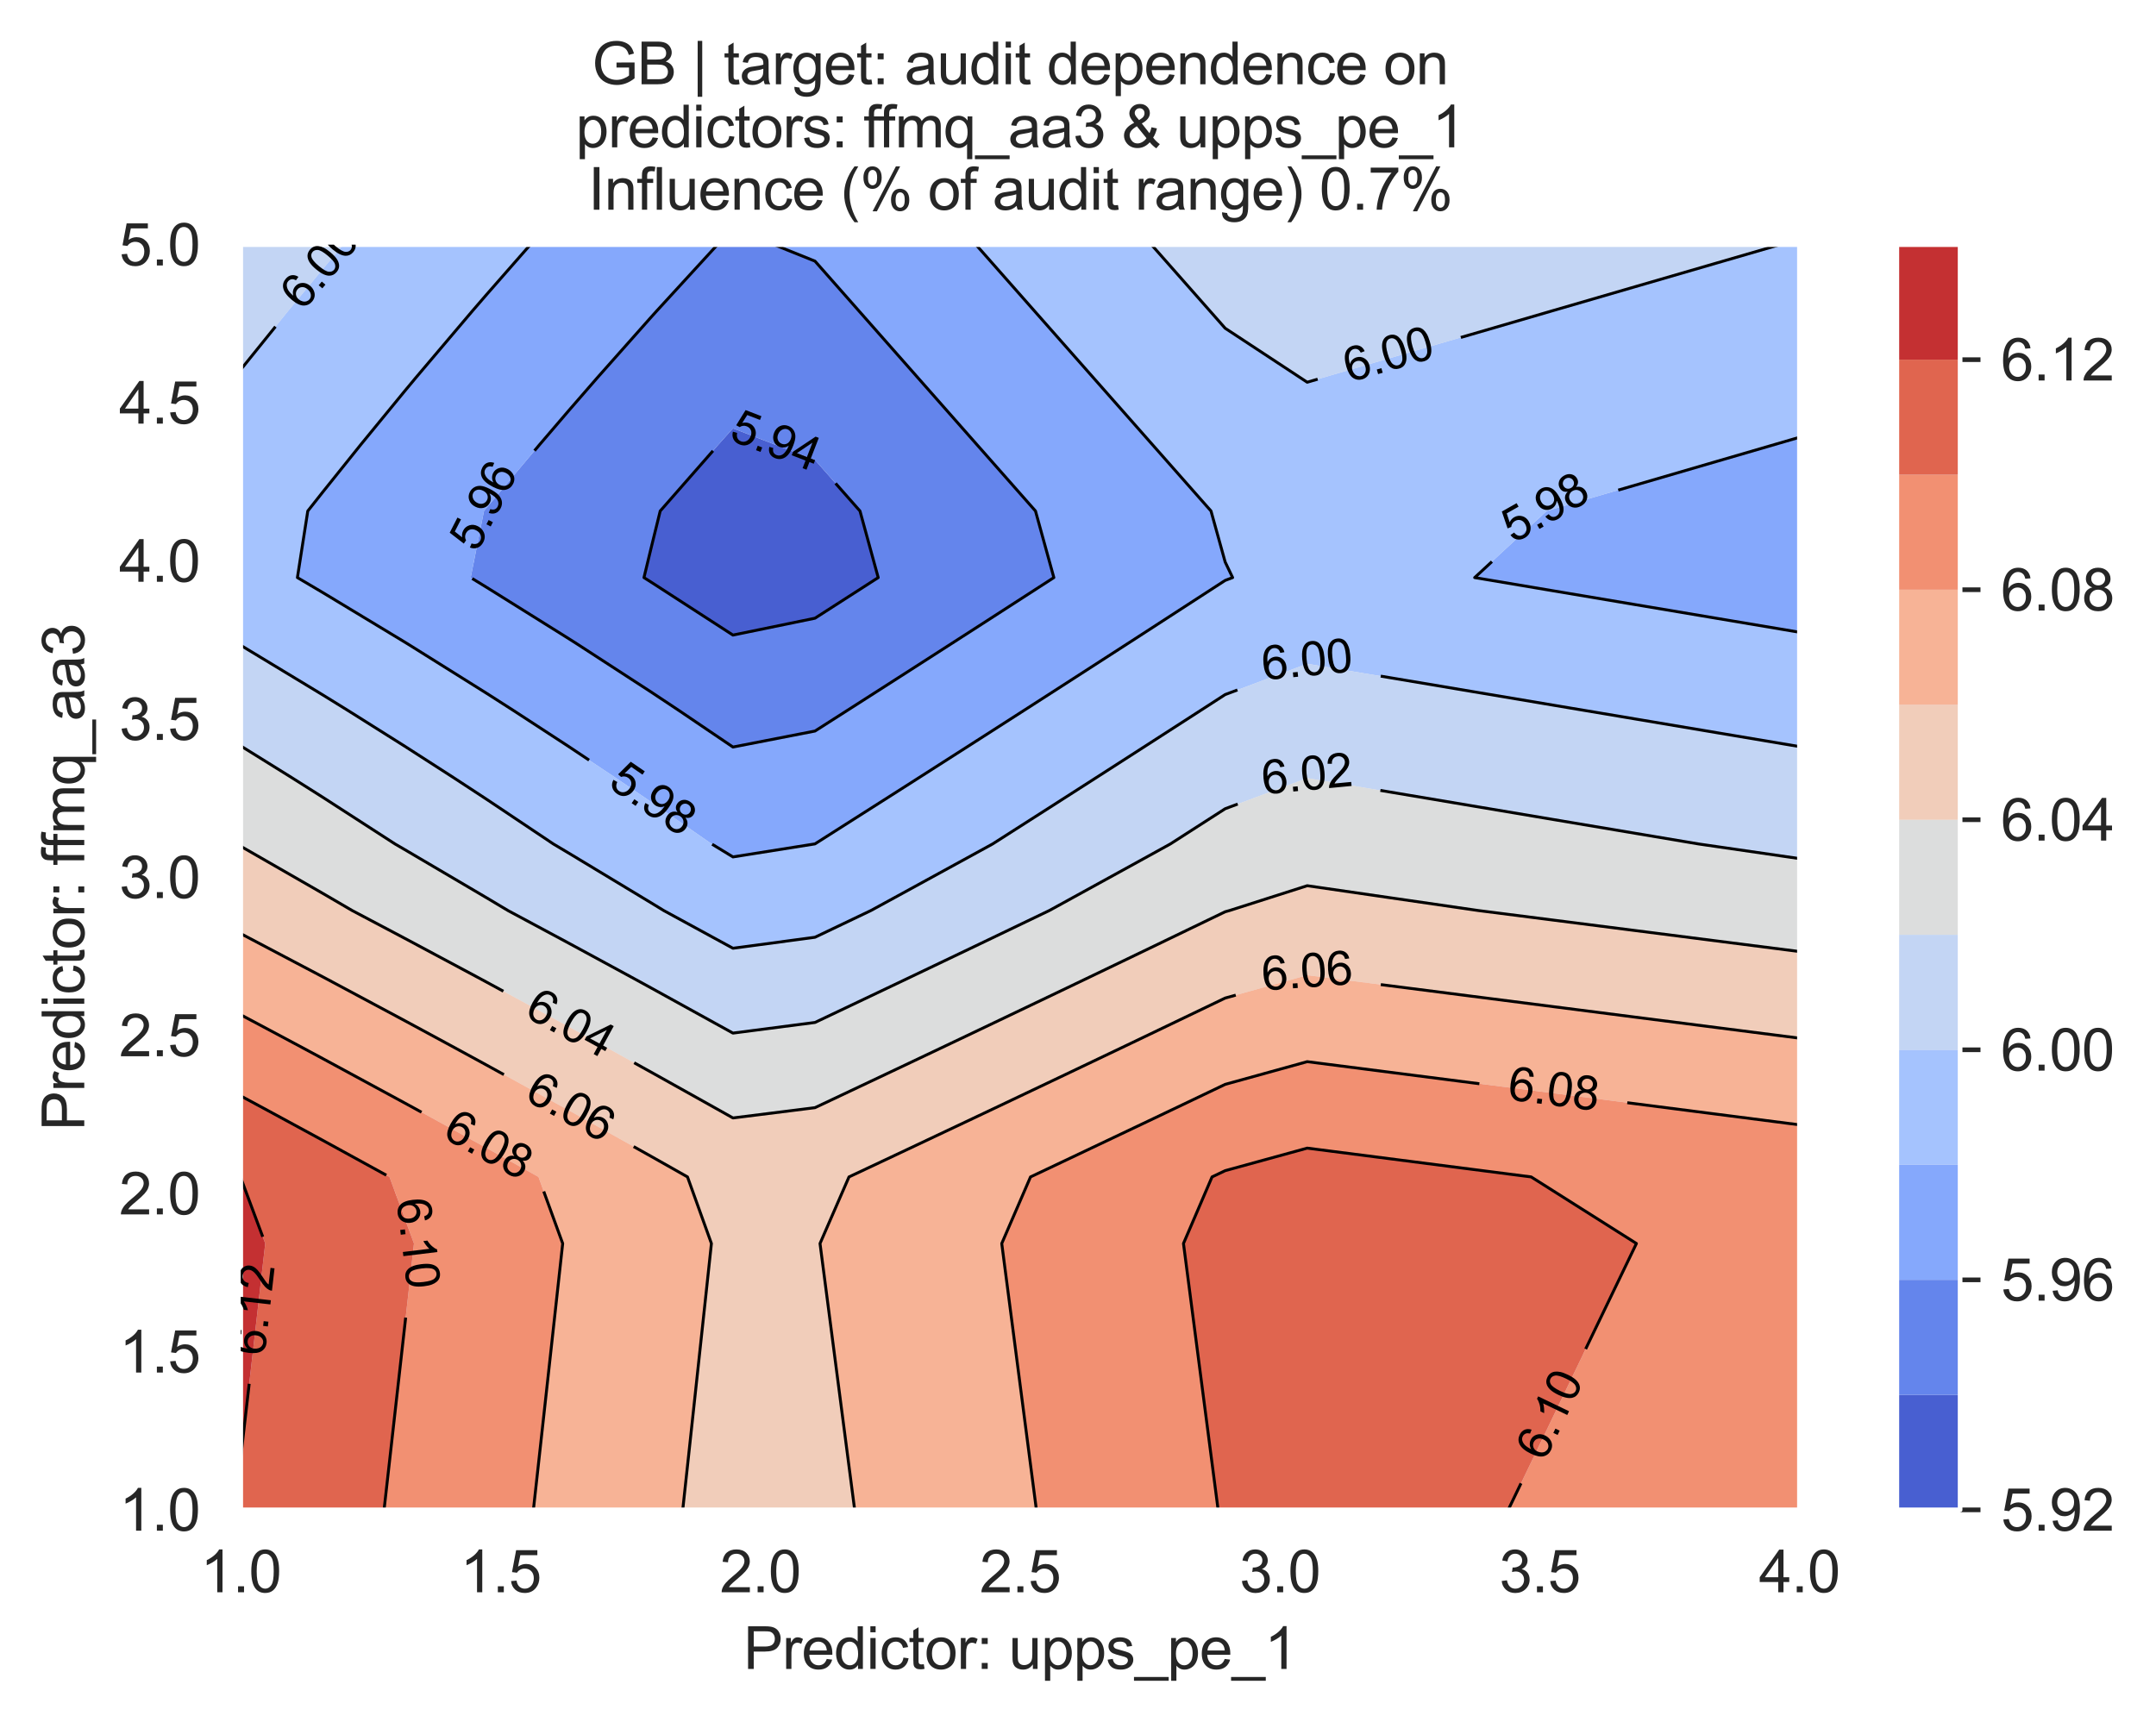 <?xml version="1.0" encoding="utf-8" standalone="no"?>
<!DOCTYPE svg PUBLIC "-//W3C//DTD SVG 1.1//EN"
  "http://www.w3.org/Graphics/SVG/1.1/DTD/svg11.dtd">
<svg xmlns:xlink="http://www.w3.org/1999/xlink" width="370.48pt" height="296.003pt" viewBox="0 0 370.48 296.003" xmlns="http://www.w3.org/2000/svg" version="1.1">
 <defs>
  <style type="text/css">*{stroke-linejoin: round; stroke-linecap: butt}</style>
 </defs>
 <g id="figure_1">
  <g id="patch_1">
   <path d="M 0 296.003 
L 370.48 296.003 
L 370.48 0 
L 0 0 
z
" style="fill: #ffffff"/>
  </g>
  <g id="axes_1">
   <g id="patch_2">
    <path d="M 41.367 259.483 
L 309.207 259.483 
L 309.207 42.043 
L 41.367 42.043 
z
" style="fill: #eaeaf2"/>
   </g>
   <g id="matplotlib.axis_1">
    <g id="xtick_1">
     <g id="line2d_1">
      <path d="M 41.367 259.483 
L 41.367 42.043 
" clip-path="url(#p770114d6cd)" style="fill: none; stroke: #ffffff; stroke-width: 0.8; stroke-linecap: round"/>
     </g>
     <g id="text_1">
      <!-- 1.0 -->
      <g style="fill: #262626" transform="translate(34.417 273.641)scale(0.1 -0.1)">
       <defs>
        <path id="ArialMT-31" d="M 2384 0 
L 1822 0 
L 1822 3584 
Q 1619 3391 1289 3197 
Q 959 3003 697 2906 
L 697 3450 
Q 1169 3672 1522 3987 
Q 1875 4303 2022 4600 
L 2384 4600 
L 2384 0 
z
" transform="scale(0.016)"/>
        <path id="ArialMT-2e" d="M 581 0 
L 581 641 
L 1222 641 
L 1222 0 
L 581 0 
z
" transform="scale(0.016)"/>
        <path id="ArialMT-30" d="M 266 2259 
Q 266 3072 433 3567 
Q 600 4063 929 4331 
Q 1259 4600 1759 4600 
Q 2128 4600 2406 4451 
Q 2684 4303 2865 4023 
Q 3047 3744 3150 3342 
Q 3253 2941 3253 2259 
Q 3253 1453 3087 958 
Q 2922 463 2592 192 
Q 2263 -78 1759 -78 
Q 1097 -78 719 397 
Q 266 969 266 2259 
z
M 844 2259 
Q 844 1131 1108 757 
Q 1372 384 1759 384 
Q 2147 384 2411 759 
Q 2675 1134 2675 2259 
Q 2675 3391 2411 3762 
Q 2147 4134 1753 4134 
Q 1366 4134 1134 3806 
Q 844 3388 844 2259 
z
" transform="scale(0.016)"/>
       </defs>
       <use xlink:href="#ArialMT-31"/>
       <use xlink:href="#ArialMT-2e" x="55.615"/>
       <use xlink:href="#ArialMT-30" x="83.398"/>
      </g>
     </g>
    </g>
    <g id="xtick_2">
     <g id="line2d_2">
      <path d="M 86.007 259.483 
L 86.007 42.043 
" clip-path="url(#p770114d6cd)" style="fill: none; stroke: #ffffff; stroke-width: 0.8; stroke-linecap: round"/>
     </g>
     <g id="text_2">
      <!-- 1.5 -->
      <g style="fill: #262626" transform="translate(79.057 273.641)scale(0.1 -0.1)">
       <defs>
        <path id="ArialMT-35" d="M 266 1200 
L 856 1250 
Q 922 819 1161 601 
Q 1400 384 1738 384 
Q 2144 384 2425 690 
Q 2706 997 2706 1503 
Q 2706 1984 2436 2262 
Q 2166 2541 1728 2541 
Q 1456 2541 1237 2417 
Q 1019 2294 894 2097 
L 366 2166 
L 809 4519 
L 3088 4519 
L 3088 3981 
L 1259 3981 
L 1013 2750 
Q 1425 3038 1878 3038 
Q 2478 3038 2890 2622 
Q 3303 2206 3303 1553 
Q 3303 931 2941 478 
Q 2500 -78 1738 -78 
Q 1113 -78 717 272 
Q 322 622 266 1200 
z
" transform="scale(0.016)"/>
       </defs>
       <use xlink:href="#ArialMT-31"/>
       <use xlink:href="#ArialMT-2e" x="55.615"/>
       <use xlink:href="#ArialMT-35" x="83.398"/>
      </g>
     </g>
    </g>
    <g id="xtick_3">
     <g id="line2d_3">
      <path d="M 130.647 259.483 
L 130.647 42.043 
" clip-path="url(#p770114d6cd)" style="fill: none; stroke: #ffffff; stroke-width: 0.8; stroke-linecap: round"/>
     </g>
     <g id="text_3">
      <!-- 2.0 -->
      <g style="fill: #262626" transform="translate(123.697 273.641)scale(0.1 -0.1)">
       <defs>
        <path id="ArialMT-32" d="M 3222 541 
L 3222 0 
L 194 0 
Q 188 203 259 391 
Q 375 700 629 1000 
Q 884 1300 1366 1694 
Q 2113 2306 2375 2664 
Q 2638 3022 2638 3341 
Q 2638 3675 2398 3904 
Q 2159 4134 1775 4134 
Q 1369 4134 1125 3890 
Q 881 3647 878 3216 
L 300 3275 
Q 359 3922 746 4261 
Q 1134 4600 1788 4600 
Q 2447 4600 2831 4234 
Q 3216 3869 3216 3328 
Q 3216 3053 3103 2787 
Q 2991 2522 2730 2228 
Q 2469 1934 1863 1422 
Q 1356 997 1212 845 
Q 1069 694 975 541 
L 3222 541 
z
" transform="scale(0.016)"/>
       </defs>
       <use xlink:href="#ArialMT-32"/>
       <use xlink:href="#ArialMT-2e" x="55.615"/>
       <use xlink:href="#ArialMT-30" x="83.398"/>
      </g>
     </g>
    </g>
    <g id="xtick_4">
     <g id="line2d_4">
      <path d="M 175.287 259.483 
L 175.287 42.043 
" clip-path="url(#p770114d6cd)" style="fill: none; stroke: #ffffff; stroke-width: 0.8; stroke-linecap: round"/>
     </g>
     <g id="text_4">
      <!-- 2.5 -->
      <g style="fill: #262626" transform="translate(168.337 273.641)scale(0.1 -0.1)">
       <use xlink:href="#ArialMT-32"/>
       <use xlink:href="#ArialMT-2e" x="55.615"/>
       <use xlink:href="#ArialMT-35" x="83.398"/>
      </g>
     </g>
    </g>
    <g id="xtick_5">
     <g id="line2d_5">
      <path d="M 219.927 259.483 
L 219.927 42.043 
" clip-path="url(#p770114d6cd)" style="fill: none; stroke: #ffffff; stroke-width: 0.8; stroke-linecap: round"/>
     </g>
     <g id="text_5">
      <!-- 3.0 -->
      <g style="fill: #262626" transform="translate(212.977 273.641)scale(0.1 -0.1)">
       <defs>
        <path id="ArialMT-33" d="M 269 1209 
L 831 1284 
Q 928 806 1161 595 
Q 1394 384 1728 384 
Q 2125 384 2398 659 
Q 2672 934 2672 1341 
Q 2672 1728 2419 1979 
Q 2166 2231 1775 2231 
Q 1616 2231 1378 2169 
L 1441 2663 
Q 1497 2656 1531 2656 
Q 1891 2656 2178 2843 
Q 2466 3031 2466 3422 
Q 2466 3731 2256 3934 
Q 2047 4138 1716 4138 
Q 1388 4138 1169 3931 
Q 950 3725 888 3313 
L 325 3413 
Q 428 3978 793 4289 
Q 1159 4600 1703 4600 
Q 2078 4600 2393 4439 
Q 2709 4278 2876 4000 
Q 3044 3722 3044 3409 
Q 3044 3113 2884 2869 
Q 2725 2625 2413 2481 
Q 2819 2388 3044 2092 
Q 3269 1797 3269 1353 
Q 3269 753 2831 336 
Q 2394 -81 1725 -81 
Q 1122 -81 723 278 
Q 325 638 269 1209 
z
" transform="scale(0.016)"/>
       </defs>
       <use xlink:href="#ArialMT-33"/>
       <use xlink:href="#ArialMT-2e" x="55.615"/>
       <use xlink:href="#ArialMT-30" x="83.398"/>
      </g>
     </g>
    </g>
    <g id="xtick_6">
     <g id="line2d_6">
      <path d="M 264.567 259.483 
L 264.567 42.043 
" clip-path="url(#p770114d6cd)" style="fill: none; stroke: #ffffff; stroke-width: 0.8; stroke-linecap: round"/>
     </g>
     <g id="text_6">
      <!-- 3.5 -->
      <g style="fill: #262626" transform="translate(257.617 273.641)scale(0.1 -0.1)">
       <use xlink:href="#ArialMT-33"/>
       <use xlink:href="#ArialMT-2e" x="55.615"/>
       <use xlink:href="#ArialMT-35" x="83.398"/>
      </g>
     </g>
    </g>
    <g id="xtick_7">
     <g id="line2d_7">
      <path d="M 309.207 259.483 
L 309.207 42.043 
" clip-path="url(#p770114d6cd)" style="fill: none; stroke: #ffffff; stroke-width: 0.8; stroke-linecap: round"/>
     </g>
     <g id="text_7">
      <!-- 4.0 -->
      <g style="fill: #262626" transform="translate(302.257 273.641)scale(0.1 -0.1)">
       <defs>
        <path id="ArialMT-34" d="M 2069 0 
L 2069 1097 
L 81 1097 
L 81 1613 
L 2172 4581 
L 2631 4581 
L 2631 1613 
L 3250 1613 
L 3250 1097 
L 2631 1097 
L 2631 0 
L 2069 0 
z
M 2069 1613 
L 2069 3678 
L 634 1613 
L 2069 1613 
z
" transform="scale(0.016)"/>
       </defs>
       <use xlink:href="#ArialMT-34"/>
       <use xlink:href="#ArialMT-2e" x="55.615"/>
       <use xlink:href="#ArialMT-30" x="83.398"/>
      </g>
     </g>
    </g>
    <g id="text_8">
     <!-- Predictor: upps_pe_1 -->
     <g style="fill: #262626" transform="translate(127.759 286.816)scale(0.1 -0.1)">
      <defs>
       <path id="ArialMT-50" d="M 494 0 
L 494 4581 
L 2222 4581 
Q 2678 4581 2919 4538 
Q 3256 4481 3484 4323 
Q 3713 4166 3852 3881 
Q 3991 3597 3991 3256 
Q 3991 2672 3619 2267 
Q 3247 1863 2275 1863 
L 1100 1863 
L 1100 0 
L 494 0 
z
M 1100 2403 
L 2284 2403 
Q 2872 2403 3119 2622 
Q 3366 2841 3366 3238 
Q 3366 3525 3220 3729 
Q 3075 3934 2838 4000 
Q 2684 4041 2272 4041 
L 1100 4041 
L 1100 2403 
z
" transform="scale(0.016)"/>
       <path id="ArialMT-72" d="M 416 0 
L 416 3319 
L 922 3319 
L 922 2816 
Q 1116 3169 1280 3281 
Q 1444 3394 1641 3394 
Q 1925 3394 2219 3213 
L 2025 2691 
Q 1819 2813 1613 2813 
Q 1428 2813 1281 2702 
Q 1134 2591 1072 2394 
Q 978 2094 978 1738 
L 978 0 
L 416 0 
z
" transform="scale(0.016)"/>
       <path id="ArialMT-65" d="M 2694 1069 
L 3275 997 
Q 3138 488 2766 206 
Q 2394 -75 1816 -75 
Q 1088 -75 661 373 
Q 234 822 234 1631 
Q 234 2469 665 2931 
Q 1097 3394 1784 3394 
Q 2450 3394 2872 2941 
Q 3294 2488 3294 1666 
Q 3294 1616 3291 1516 
L 816 1516 
Q 847 969 1125 678 
Q 1403 388 1819 388 
Q 2128 388 2347 550 
Q 2566 713 2694 1069 
z
M 847 1978 
L 2700 1978 
Q 2663 2397 2488 2606 
Q 2219 2931 1791 2931 
Q 1403 2931 1139 2672 
Q 875 2413 847 1978 
z
" transform="scale(0.016)"/>
       <path id="ArialMT-64" d="M 2575 0 
L 2575 419 
Q 2259 -75 1647 -75 
Q 1250 -75 917 144 
Q 584 363 401 755 
Q 219 1147 219 1656 
Q 219 2153 384 2558 
Q 550 2963 881 3178 
Q 1213 3394 1622 3394 
Q 1922 3394 2156 3267 
Q 2391 3141 2538 2938 
L 2538 4581 
L 3097 4581 
L 3097 0 
L 2575 0 
z
M 797 1656 
Q 797 1019 1065 703 
Q 1334 388 1700 388 
Q 2069 388 2326 689 
Q 2584 991 2584 1609 
Q 2584 2291 2321 2609 
Q 2059 2928 1675 2928 
Q 1300 2928 1048 2622 
Q 797 2316 797 1656 
z
" transform="scale(0.016)"/>
       <path id="ArialMT-69" d="M 425 3934 
L 425 4581 
L 988 4581 
L 988 3934 
L 425 3934 
z
M 425 0 
L 425 3319 
L 988 3319 
L 988 0 
L 425 0 
z
" transform="scale(0.016)"/>
       <path id="ArialMT-63" d="M 2588 1216 
L 3141 1144 
Q 3050 572 2676 248 
Q 2303 -75 1759 -75 
Q 1078 -75 664 370 
Q 250 816 250 1647 
Q 250 2184 428 2587 
Q 606 2991 970 3192 
Q 1334 3394 1763 3394 
Q 2303 3394 2647 3120 
Q 2991 2847 3088 2344 
L 2541 2259 
Q 2463 2594 2264 2762 
Q 2066 2931 1784 2931 
Q 1359 2931 1093 2626 
Q 828 2322 828 1663 
Q 828 994 1084 691 
Q 1341 388 1753 388 
Q 2084 388 2306 591 
Q 2528 794 2588 1216 
z
" transform="scale(0.016)"/>
       <path id="ArialMT-74" d="M 1650 503 
L 1731 6 
Q 1494 -44 1306 -44 
Q 1000 -44 831 53 
Q 663 150 594 308 
Q 525 466 525 972 
L 525 2881 
L 113 2881 
L 113 3319 
L 525 3319 
L 525 4141 
L 1084 4478 
L 1084 3319 
L 1650 3319 
L 1650 2881 
L 1084 2881 
L 1084 941 
Q 1084 700 1114 631 
Q 1144 563 1211 522 
Q 1278 481 1403 481 
Q 1497 481 1650 503 
z
" transform="scale(0.016)"/>
       <path id="ArialMT-6f" d="M 213 1659 
Q 213 2581 725 3025 
Q 1153 3394 1769 3394 
Q 2453 3394 2887 2945 
Q 3322 2497 3322 1706 
Q 3322 1066 3130 698 
Q 2938 331 2570 128 
Q 2203 -75 1769 -75 
Q 1072 -75 642 372 
Q 213 819 213 1659 
z
M 791 1659 
Q 791 1022 1069 705 
Q 1347 388 1769 388 
Q 2188 388 2466 706 
Q 2744 1025 2744 1678 
Q 2744 2294 2464 2611 
Q 2184 2928 1769 2928 
Q 1347 2928 1069 2612 
Q 791 2297 791 1659 
z
" transform="scale(0.016)"/>
       <path id="ArialMT-3a" d="M 578 2678 
L 578 3319 
L 1219 3319 
L 1219 2678 
L 578 2678 
z
M 578 0 
L 578 641 
L 1219 641 
L 1219 0 
L 578 0 
z
" transform="scale(0.016)"/>
       <path id="ArialMT-20" transform="scale(0.016)"/>
       <path id="ArialMT-75" d="M 2597 0 
L 2597 488 
Q 2209 -75 1544 -75 
Q 1250 -75 995 37 
Q 741 150 617 320 
Q 494 491 444 738 
Q 409 903 409 1263 
L 409 3319 
L 972 3319 
L 972 1478 
Q 972 1038 1006 884 
Q 1059 663 1231 536 
Q 1403 409 1656 409 
Q 1909 409 2131 539 
Q 2353 669 2445 892 
Q 2538 1116 2538 1541 
L 2538 3319 
L 3100 3319 
L 3100 0 
L 2597 0 
z
" transform="scale(0.016)"/>
       <path id="ArialMT-70" d="M 422 -1272 
L 422 3319 
L 934 3319 
L 934 2888 
Q 1116 3141 1344 3267 
Q 1572 3394 1897 3394 
Q 2322 3394 2647 3175 
Q 2972 2956 3137 2557 
Q 3303 2159 3303 1684 
Q 3303 1175 3120 767 
Q 2938 359 2589 142 
Q 2241 -75 1856 -75 
Q 1575 -75 1351 44 
Q 1128 163 984 344 
L 984 -1272 
L 422 -1272 
z
M 931 1641 
Q 931 1000 1190 694 
Q 1450 388 1819 388 
Q 2194 388 2461 705 
Q 2728 1022 2728 1688 
Q 2728 2322 2467 2637 
Q 2206 2953 1844 2953 
Q 1484 2953 1207 2617 
Q 931 2281 931 1641 
z
" transform="scale(0.016)"/>
       <path id="ArialMT-73" d="M 197 991 
L 753 1078 
Q 800 744 1014 566 
Q 1228 388 1613 388 
Q 2000 388 2187 545 
Q 2375 703 2375 916 
Q 2375 1106 2209 1216 
Q 2094 1291 1634 1406 
Q 1016 1563 777 1677 
Q 538 1791 414 1992 
Q 291 2194 291 2438 
Q 291 2659 392 2848 
Q 494 3038 669 3163 
Q 800 3259 1026 3326 
Q 1253 3394 1513 3394 
Q 1903 3394 2198 3281 
Q 2494 3169 2634 2976 
Q 2775 2784 2828 2463 
L 2278 2388 
Q 2241 2644 2061 2787 
Q 1881 2931 1553 2931 
Q 1166 2931 1000 2803 
Q 834 2675 834 2503 
Q 834 2394 903 2306 
Q 972 2216 1119 2156 
Q 1203 2125 1616 2013 
Q 2213 1853 2448 1751 
Q 2684 1650 2818 1456 
Q 2953 1263 2953 975 
Q 2953 694 2789 445 
Q 2625 197 2315 61 
Q 2006 -75 1616 -75 
Q 969 -75 630 194 
Q 291 463 197 991 
z
" transform="scale(0.016)"/>
       <path id="ArialMT-5f" d="M -97 -1272 
L -97 -866 
L 3631 -866 
L 3631 -1272 
L -97 -1272 
z
" transform="scale(0.016)"/>
      </defs>
      <use xlink:href="#ArialMT-50"/>
      <use xlink:href="#ArialMT-72" x="66.699"/>
      <use xlink:href="#ArialMT-65" x="100"/>
      <use xlink:href="#ArialMT-64" x="155.615"/>
      <use xlink:href="#ArialMT-69" x="211.23"/>
      <use xlink:href="#ArialMT-63" x="233.447"/>
      <use xlink:href="#ArialMT-74" x="283.447"/>
      <use xlink:href="#ArialMT-6f" x="311.23"/>
      <use xlink:href="#ArialMT-72" x="366.846"/>
      <use xlink:href="#ArialMT-3a" x="400.146"/>
      <use xlink:href="#ArialMT-20" x="427.93"/>
      <use xlink:href="#ArialMT-75" x="455.713"/>
      <use xlink:href="#ArialMT-70" x="511.328"/>
      <use xlink:href="#ArialMT-70" x="566.943"/>
      <use xlink:href="#ArialMT-73" x="622.559"/>
      <use xlink:href="#ArialMT-5f" x="672.559"/>
      <use xlink:href="#ArialMT-70" x="728.174"/>
      <use xlink:href="#ArialMT-65" x="783.789"/>
      <use xlink:href="#ArialMT-5f" x="839.404"/>
      <use xlink:href="#ArialMT-31" x="895.02"/>
     </g>
    </g>
   </g>
   <g id="matplotlib.axis_2">
    <g id="ytick_1">
     <g id="line2d_8">
      <path d="M 41.367 259.483 
L 309.207 259.483 
" clip-path="url(#p770114d6cd)" style="fill: none; stroke: #ffffff; stroke-width: 0.8; stroke-linecap: round"/>
     </g>
     <g id="text_9">
      <!-- 1.0 -->
      <g style="fill: #262626" transform="translate(20.467 263.062)scale(0.1 -0.1)">
       <use xlink:href="#ArialMT-31"/>
       <use xlink:href="#ArialMT-2e" x="55.615"/>
       <use xlink:href="#ArialMT-30" x="83.398"/>
      </g>
     </g>
    </g>
    <g id="ytick_2">
     <g id="line2d_9">
      <path d="M 41.367 232.303 
L 309.207 232.303 
" clip-path="url(#p770114d6cd)" style="fill: none; stroke: #ffffff; stroke-width: 0.8; stroke-linecap: round"/>
     </g>
     <g id="text_10">
      <!-- 1.5 -->
      <g style="fill: #262626" transform="translate(20.467 235.882)scale(0.1 -0.1)">
       <use xlink:href="#ArialMT-31"/>
       <use xlink:href="#ArialMT-2e" x="55.615"/>
       <use xlink:href="#ArialMT-35" x="83.398"/>
      </g>
     </g>
    </g>
    <g id="ytick_3">
     <g id="line2d_10">
      <path d="M 41.367 205.123 
L 309.207 205.123 
" clip-path="url(#p770114d6cd)" style="fill: none; stroke: #ffffff; stroke-width: 0.8; stroke-linecap: round"/>
     </g>
     <g id="text_11">
      <!-- 2.0 -->
      <g style="fill: #262626" transform="translate(20.467 208.702)scale(0.1 -0.1)">
       <use xlink:href="#ArialMT-32"/>
       <use xlink:href="#ArialMT-2e" x="55.615"/>
       <use xlink:href="#ArialMT-30" x="83.398"/>
      </g>
     </g>
    </g>
    <g id="ytick_4">
     <g id="line2d_11">
      <path d="M 41.367 177.943 
L 309.207 177.943 
" clip-path="url(#p770114d6cd)" style="fill: none; stroke: #ffffff; stroke-width: 0.8; stroke-linecap: round"/>
     </g>
     <g id="text_12">
      <!-- 2.5 -->
      <g style="fill: #262626" transform="translate(20.467 181.522)scale(0.1 -0.1)">
       <use xlink:href="#ArialMT-32"/>
       <use xlink:href="#ArialMT-2e" x="55.615"/>
       <use xlink:href="#ArialMT-35" x="83.398"/>
      </g>
     </g>
    </g>
    <g id="ytick_5">
     <g id="line2d_12">
      <path d="M 41.367 150.763 
L 309.207 150.763 
" clip-path="url(#p770114d6cd)" style="fill: none; stroke: #ffffff; stroke-width: 0.8; stroke-linecap: round"/>
     </g>
     <g id="text_13">
      <!-- 3.0 -->
      <g style="fill: #262626" transform="translate(20.467 154.342)scale(0.1 -0.1)">
       <use xlink:href="#ArialMT-33"/>
       <use xlink:href="#ArialMT-2e" x="55.615"/>
       <use xlink:href="#ArialMT-30" x="83.398"/>
      </g>
     </g>
    </g>
    <g id="ytick_6">
     <g id="line2d_13">
      <path d="M 41.367 123.583 
L 309.207 123.583 
" clip-path="url(#p770114d6cd)" style="fill: none; stroke: #ffffff; stroke-width: 0.8; stroke-linecap: round"/>
     </g>
     <g id="text_14">
      <!-- 3.5 -->
      <g style="fill: #262626" transform="translate(20.467 127.162)scale(0.1 -0.1)">
       <use xlink:href="#ArialMT-33"/>
       <use xlink:href="#ArialMT-2e" x="55.615"/>
       <use xlink:href="#ArialMT-35" x="83.398"/>
      </g>
     </g>
    </g>
    <g id="ytick_7">
     <g id="line2d_14">
      <path d="M 41.367 96.403 
L 309.207 96.403 
" clip-path="url(#p770114d6cd)" style="fill: none; stroke: #ffffff; stroke-width: 0.8; stroke-linecap: round"/>
     </g>
     <g id="text_15">
      <!-- 4.0 -->
      <g style="fill: #262626" transform="translate(20.467 99.982)scale(0.1 -0.1)">
       <use xlink:href="#ArialMT-34"/>
       <use xlink:href="#ArialMT-2e" x="55.615"/>
       <use xlink:href="#ArialMT-30" x="83.398"/>
      </g>
     </g>
    </g>
    <g id="ytick_8">
     <g id="line2d_15">
      <path d="M 41.367 69.223 
L 309.207 69.223 
" clip-path="url(#p770114d6cd)" style="fill: none; stroke: #ffffff; stroke-width: 0.8; stroke-linecap: round"/>
     </g>
     <g id="text_16">
      <!-- 4.5 -->
      <g style="fill: #262626" transform="translate(20.467 72.802)scale(0.1 -0.1)">
       <use xlink:href="#ArialMT-34"/>
       <use xlink:href="#ArialMT-2e" x="55.615"/>
       <use xlink:href="#ArialMT-35" x="83.398"/>
      </g>
     </g>
    </g>
    <g id="ytick_9">
     <g id="line2d_16">
      <path d="M 41.367 42.043 
L 309.207 42.043 
" clip-path="url(#p770114d6cd)" style="fill: none; stroke: #ffffff; stroke-width: 0.8; stroke-linecap: round"/>
     </g>
     <g id="text_17">
      <!-- 5.0 -->
      <g style="fill: #262626" transform="translate(20.467 45.622)scale(0.1 -0.1)">
       <use xlink:href="#ArialMT-35"/>
       <use xlink:href="#ArialMT-2e" x="55.615"/>
       <use xlink:href="#ArialMT-30" x="83.398"/>
      </g>
     </g>
    </g>
    <g id="text_18">
     <!-- Predictor: ffmq_aa3 -->
     <g style="fill: #262626" transform="translate(14.48 194.305)rotate(-90)scale(0.1 -0.1)">
      <defs>
       <path id="ArialMT-66" d="M 556 0 
L 556 2881 
L 59 2881 
L 59 3319 
L 556 3319 
L 556 3672 
Q 556 4006 616 4169 
Q 697 4388 901 4523 
Q 1106 4659 1475 4659 
Q 1713 4659 2000 4603 
L 1916 4113 
Q 1741 4144 1584 4144 
Q 1328 4144 1222 4034 
Q 1116 3925 1116 3625 
L 1116 3319 
L 1763 3319 
L 1763 2881 
L 1116 2881 
L 1116 0 
L 556 0 
z
" transform="scale(0.016)"/>
       <path id="ArialMT-6d" d="M 422 0 
L 422 3319 
L 925 3319 
L 925 2853 
Q 1081 3097 1340 3245 
Q 1600 3394 1931 3394 
Q 2300 3394 2536 3241 
Q 2772 3088 2869 2813 
Q 3263 3394 3894 3394 
Q 4388 3394 4653 3120 
Q 4919 2847 4919 2278 
L 4919 0 
L 4359 0 
L 4359 2091 
Q 4359 2428 4304 2576 
Q 4250 2725 4106 2815 
Q 3963 2906 3769 2906 
Q 3419 2906 3187 2673 
Q 2956 2441 2956 1928 
L 2956 0 
L 2394 0 
L 2394 2156 
Q 2394 2531 2256 2718 
Q 2119 2906 1806 2906 
Q 1569 2906 1367 2781 
Q 1166 2656 1075 2415 
Q 984 2175 984 1722 
L 984 0 
L 422 0 
z
" transform="scale(0.016)"/>
       <path id="ArialMT-71" d="M 2538 -1272 
L 2538 353 
Q 2406 169 2170 47 
Q 1934 -75 1669 -75 
Q 1078 -75 651 397 
Q 225 869 225 1691 
Q 225 2191 398 2587 
Q 572 2984 901 3189 
Q 1231 3394 1625 3394 
Q 2241 3394 2594 2875 
L 2594 3319 
L 3100 3319 
L 3100 -1272 
L 2538 -1272 
z
M 803 1669 
Q 803 1028 1072 708 
Q 1341 388 1716 388 
Q 2075 388 2334 692 
Q 2594 997 2594 1619 
Q 2594 2281 2320 2615 
Q 2047 2950 1678 2950 
Q 1313 2950 1058 2639 
Q 803 2328 803 1669 
z
" transform="scale(0.016)"/>
       <path id="ArialMT-61" d="M 2588 409 
Q 2275 144 1986 34 
Q 1697 -75 1366 -75 
Q 819 -75 525 192 
Q 231 459 231 875 
Q 231 1119 342 1320 
Q 453 1522 633 1644 
Q 813 1766 1038 1828 
Q 1203 1872 1538 1913 
Q 2219 1994 2541 2106 
Q 2544 2222 2544 2253 
Q 2544 2597 2384 2738 
Q 2169 2928 1744 2928 
Q 1347 2928 1158 2789 
Q 969 2650 878 2297 
L 328 2372 
Q 403 2725 575 2942 
Q 747 3159 1072 3276 
Q 1397 3394 1825 3394 
Q 2250 3394 2515 3294 
Q 2781 3194 2906 3042 
Q 3031 2891 3081 2659 
Q 3109 2516 3109 2141 
L 3109 1391 
Q 3109 606 3145 398 
Q 3181 191 3288 0 
L 2700 0 
Q 2613 175 2588 409 
z
M 2541 1666 
Q 2234 1541 1622 1453 
Q 1275 1403 1131 1340 
Q 988 1278 909 1158 
Q 831 1038 831 891 
Q 831 666 1001 516 
Q 1172 366 1500 366 
Q 1825 366 2078 508 
Q 2331 650 2450 897 
Q 2541 1088 2541 1459 
L 2541 1666 
z
" transform="scale(0.016)"/>
      </defs>
      <use xlink:href="#ArialMT-50"/>
      <use xlink:href="#ArialMT-72" x="66.699"/>
      <use xlink:href="#ArialMT-65" x="100"/>
      <use xlink:href="#ArialMT-64" x="155.615"/>
      <use xlink:href="#ArialMT-69" x="211.23"/>
      <use xlink:href="#ArialMT-63" x="233.447"/>
      <use xlink:href="#ArialMT-74" x="283.447"/>
      <use xlink:href="#ArialMT-6f" x="311.23"/>
      <use xlink:href="#ArialMT-72" x="366.846"/>
      <use xlink:href="#ArialMT-3a" x="400.146"/>
      <use xlink:href="#ArialMT-20" x="427.93"/>
      <use xlink:href="#ArialMT-66" x="455.713"/>
      <use xlink:href="#ArialMT-66" x="481.746"/>
      <use xlink:href="#ArialMT-6d" x="509.529"/>
      <use xlink:href="#ArialMT-71" x="592.83"/>
      <use xlink:href="#ArialMT-5f" x="648.445"/>
      <use xlink:href="#ArialMT-61" x="704.061"/>
      <use xlink:href="#ArialMT-61" x="759.676"/>
      <use xlink:href="#ArialMT-33" x="815.291"/>
     </g>
    </g>
   </g>
   <g id="PathCollection_1">
    <path d="M 111.851 100.021 
L 125.948 109.144 
L 140.045 106.244 
L 150.91 99.264 
L 147.777 87.82 
L 140.045 79.057 
L 133.077 76.376 
L 125.948 73.614 
L 123.482 76.376 
L 113.448 87.82 
L 111.851 94.322 
L 110.658 99.264 
z
" clip-path="url(#p770114d6cd)" style="fill: #485fd1"/>
   </g>
   <g id="PathCollection_2">
    <path d="M 125.948 128.385 
L 140.045 125.636 
L 145.499 122.153 
L 154.142 116.619 
L 163.348 110.708 
L 168.239 107.561 
L 181.092 99.264 
L 177.936 87.82 
L 168.239 76.832 
L 167.836 76.376 
L 157.738 64.932 
L 154.142 60.856 
L 147.64 53.487 
L 140.045 44.878 
L 132.982 42.043 
L 125.948 42.043 
L 123.292 42.043 
L 112.802 53.487 
L 111.851 54.542 
L 102.628 64.932 
L 97.755 70.537 
L 92.754 76.376 
L 83.658 87.228 
L 83.168 87.82 
L 80.882 99.264 
L 83.658 100.962 
L 97.755 109.772 
L 99.223 110.708 
L 111.851 118.907 
L 116.738 122.153 
z
M 110.658 99.264 
L 111.851 94.322 
L 113.448 87.82 
L 123.482 76.376 
L 125.948 73.614 
L 133.077 76.376 
L 140.045 79.057 
L 147.777 87.82 
L 150.91 99.264 
L 140.045 106.244 
L 125.948 109.144 
L 111.851 100.021 
z
" clip-path="url(#p770114d6cd)" style="fill: #6485ec"/>
   </g>
   <g id="PathCollection_3">
    <path d="M 125.948 147.269 
L 139.971 145.041 
L 140.045 145.027 
L 154.142 136.056 
L 157.995 133.597 
L 168.239 127.043 
L 175.86 122.153 
L 182.336 117.987 
L 193.619 110.708 
L 196.432 108.889 
L 210.529 99.748 
L 211.812 99.264 
L 210.529 96.585 
L 208.095 87.82 
L 197.994 76.376 
L 196.432 74.607 
L 187.893 64.932 
L 182.336 58.634 
L 177.794 53.487 
L 168.239 42.658 
L 167.696 42.043 
L 154.142 42.043 
L 140.045 42.043 
L 132.982 42.043 
L 140.045 44.878 
L 147.64 53.487 
L 154.142 60.856 
L 157.738 64.932 
L 167.836 76.376 
L 168.239 76.832 
L 177.936 87.82 
L 181.092 99.264 
L 168.239 107.561 
L 163.348 110.708 
L 154.142 116.619 
L 145.499 122.153 
L 140.045 125.636 
L 125.948 128.385 
L 116.738 122.153 
L 111.851 118.907 
L 99.223 110.708 
L 97.755 109.772 
L 83.658 100.962 
L 80.882 99.264 
L 83.168 87.82 
L 83.658 87.228 
L 92.754 76.376 
L 97.755 70.537 
L 102.628 64.932 
L 111.851 54.542 
L 112.802 53.487 
L 123.292 42.043 
L 111.851 42.043 
L 97.755 42.043 
L 91.136 42.043 
L 83.658 50.569 
L 81.137 53.487 
L 71.438 64.932 
L 69.561 67.187 
L 62.026 76.376 
L 55.464 84.56 
L 52.889 87.82 
L 51.106 99.264 
L 55.464 101.838 
L 69.561 110.356 
L 70.134 110.708 
L 83.658 119.176 
L 88.304 122.153 
L 97.755 128.316 
L 105.674 133.597 
L 111.851 137.792 
L 122.295 145.041 
z
" clip-path="url(#p770114d6cd)" style="fill: #85a8fc"/>
    <path d="M 266.917 101.539 
L 281.014 103.911 
L 295.11 106.284 
L 309.207 108.656 
L 309.207 99.264 
L 309.207 87.82 
L 309.207 76.376 
L 309.207 75.152 
L 305.008 76.376 
L 295.11 79.26 
L 281.014 83.372 
L 266.917 87.486 
L 265.774 87.82 
L 253.403 99.264 
z
" clip-path="url(#p770114d6cd)" style="fill: #85a8fc"/>
   </g>
   <g id="PathCollection_4">
    <path d="M 125.948 162.966 
L 140.045 161.075 
L 149.653 156.485 
L 154.142 154.036 
L 168.239 146.318 
L 170.566 145.041 
L 182.336 137.515 
L 188.446 133.597 
L 196.432 128.463 
L 206.221 122.153 
L 210.529 119.368 
L 224.626 114.072 
L 238.723 116.445 
L 252.82 118.817 
L 266.917 121.19 
L 272.638 122.153 
L 281.014 123.562 
L 295.11 125.935 
L 309.207 128.307 
L 309.207 122.153 
L 309.207 110.708 
L 309.207 108.656 
L 295.11 106.284 
L 281.014 103.911 
L 266.917 101.539 
L 253.403 99.264 
L 265.774 87.82 
L 266.917 87.486 
L 281.014 83.372 
L 295.11 79.26 
L 305.008 76.376 
L 309.207 75.152 
L 309.207 64.932 
L 309.207 53.487 
L 309.207 42.043 
L 305.857 42.043 
L 295.11 45.166 
L 281.014 49.264 
L 266.917 53.365 
L 266.498 53.487 
L 252.82 57.47 
L 238.723 61.578 
L 227.221 64.932 
L 224.626 65.689 
L 223.476 64.932 
L 210.529 56.412 
L 207.948 53.487 
L 197.849 42.043 
L 196.432 42.043 
L 182.336 42.043 
L 168.239 42.043 
L 167.696 42.043 
L 168.239 42.658 
L 177.794 53.487 
L 182.336 58.634 
L 187.893 64.932 
L 196.432 74.607 
L 197.994 76.376 
L 208.095 87.82 
L 210.529 96.585 
L 211.812 99.264 
L 210.529 99.748 
L 196.432 108.889 
L 193.619 110.708 
L 182.336 117.987 
L 175.86 122.153 
L 168.239 127.043 
L 157.995 133.597 
L 154.142 136.056 
L 140.045 145.027 
L 139.971 145.041 
L 125.948 147.269 
L 122.295 145.041 
L 111.851 137.792 
L 105.674 133.597 
L 97.755 128.316 
L 88.304 122.153 
L 83.658 119.176 
L 70.134 110.708 
L 69.561 110.356 
L 55.464 101.838 
L 51.106 99.264 
L 52.889 87.82 
L 55.464 84.56 
L 62.026 76.376 
L 69.561 67.187 
L 71.438 64.932 
L 81.137 53.487 
L 83.658 50.569 
L 91.136 42.043 
L 83.658 42.043 
L 69.561 42.043 
L 58.981 42.043 
L 55.464 46.235 
L 49.472 53.487 
L 41.367 63.525 
L 41.367 64.932 
L 41.367 76.376 
L 41.367 87.82 
L 41.367 99.264 
L 41.367 110.708 
L 41.367 110.9 
L 55.464 119.427 
L 59.87 122.153 
L 69.561 128.252 
L 77.866 133.597 
L 83.658 137.39 
L 95.086 145.041 
L 97.755 146.629 
L 111.851 155.138 
L 114.052 156.485 
z
" clip-path="url(#p770114d6cd)" style="fill: #a5c3fe"/>
   </g>
   <g id="PathCollection_5">
    <path d="M 111.851 169.767 
L 125.948 177.548 
L 140.045 175.718 
L 154.142 169.016 
L 156.421 167.929 
L 168.239 162.28 
L 180.307 156.485 
L 182.336 155.373 
L 196.432 147.621 
L 201.108 145.041 
L 210.529 138.989 
L 224.626 133.723 
L 238.723 136.096 
L 252.82 138.468 
L 266.917 140.841 
L 281.014 143.213 
L 291.874 145.041 
L 295.11 145.51 
L 309.207 147.556 
L 309.207 145.041 
L 309.207 133.597 
L 309.207 128.307 
L 295.11 125.935 
L 281.014 123.562 
L 272.638 122.153 
L 266.917 121.19 
L 252.82 118.817 
L 238.723 116.445 
L 224.626 114.072 
L 210.529 119.368 
L 206.221 122.153 
L 196.432 128.463 
L 188.446 133.597 
L 182.336 137.515 
L 170.566 145.041 
L 168.239 146.318 
L 154.142 154.036 
L 149.653 156.485 
L 140.045 161.075 
L 125.948 162.966 
L 114.052 156.485 
L 111.851 155.138 
L 97.755 146.629 
L 95.086 145.041 
L 83.658 137.39 
L 77.866 133.597 
L 69.561 128.252 
L 59.87 122.153 
L 55.464 119.427 
L 41.367 110.9 
L 41.367 122.153 
L 41.367 128.192 
L 50.058 133.597 
L 55.464 137.016 
L 67.878 145.041 
L 69.561 146.019 
L 83.658 154.317 
L 87.286 156.485 
L 97.755 162.103 
L 108.491 167.929 
z
" clip-path="url(#p770114d6cd)" style="fill: #c3d5f4"/>
    <path d="M 224.626 65.689 
L 227.221 64.932 
L 238.723 61.578 
L 252.82 57.47 
L 266.498 53.487 
L 266.917 53.365 
L 281.014 49.264 
L 295.11 45.166 
L 305.857 42.043 
L 295.11 42.043 
L 281.014 42.043 
L 266.917 42.043 
L 252.82 42.043 
L 238.723 42.043 
L 224.626 42.043 
L 210.529 42.043 
L 197.849 42.043 
L 207.948 53.487 
L 210.529 56.412 
L 223.476 64.932 
z
" clip-path="url(#p770114d6cd)" style="fill: #c3d5f4"/>
    <path d="M 49.472 53.487 
L 55.464 46.235 
L 58.981 42.043 
L 55.464 42.043 
L 41.367 42.043 
L 41.367 53.487 
L 41.367 63.525 
z
" clip-path="url(#p770114d6cd)" style="fill: #c3d5f4"/>
   </g>
   <g id="PathCollection_6">
    <path d="M 125.948 192.129 
L 136.418 190.818 
L 140.045 190.362 
L 154.142 183.697 
L 163.247 179.374 
L 168.239 176.998 
L 182.336 170.265 
L 187.208 167.929 
L 196.432 163.497 
L 210.529 156.694 
L 211.275 156.485 
L 224.626 152.217 
L 238.723 154.262 
L 252.82 156.308 
L 254.042 156.485 
L 266.917 158.127 
L 281.014 159.926 
L 295.11 161.727 
L 309.207 163.528 
L 309.207 156.485 
L 309.207 147.556 
L 295.11 145.51 
L 291.874 145.041 
L 281.014 143.213 
L 266.917 140.841 
L 252.82 138.468 
L 238.723 136.096 
L 224.626 133.723 
L 210.529 138.989 
L 201.108 145.041 
L 196.432 147.621 
L 182.336 155.373 
L 180.307 156.485 
L 168.239 162.28 
L 156.421 167.929 
L 154.142 169.016 
L 140.045 175.718 
L 125.948 177.548 
L 111.851 169.767 
L 108.491 167.929 
L 97.755 162.103 
L 87.286 156.485 
L 83.658 154.317 
L 69.561 146.019 
L 67.878 145.041 
L 55.464 137.016 
L 50.058 133.597 
L 41.367 128.192 
L 41.367 133.597 
L 41.367 145.041 
L 41.367 145.437 
L 55.464 153.534 
L 60.52 156.485 
L 69.561 161.265 
L 82.024 167.929 
L 83.658 168.809 
L 97.755 176.466 
L 103.052 179.374 
L 111.851 184.239 
L 123.62 190.818 
z
" clip-path="url(#p770114d6cd)" style="fill: #dcdddd"/>
   </g>
   <g id="PathCollection_7">
    <path d="M 125.948 259.483 
L 140.045 259.483 
L 146.865 259.483 
L 145.376 248.039 
L 143.887 236.595 
L 142.398 225.15 
L 140.91 213.706 
L 145.888 202.262 
L 154.142 198.377 
L 168.239 191.716 
L 170.134 190.818 
L 182.336 185.02 
L 194.169 179.374 
L 196.432 178.291 
L 210.529 171.526 
L 223.434 167.929 
L 224.626 167.597 
L 227.232 167.929 
L 238.723 169.397 
L 252.82 171.199 
L 266.917 173.002 
L 281.014 174.807 
L 295.11 176.612 
L 309.207 178.419 
L 309.207 167.929 
L 309.207 163.528 
L 295.11 161.727 
L 281.014 159.926 
L 266.917 158.127 
L 254.042 156.485 
L 252.82 156.308 
L 238.723 154.262 
L 224.626 152.217 
L 211.275 156.485 
L 210.529 156.694 
L 196.432 163.497 
L 187.208 167.929 
L 182.336 170.265 
L 168.239 176.998 
L 163.247 179.374 
L 154.142 183.697 
L 140.045 190.362 
L 136.418 190.818 
L 125.948 192.129 
L 123.62 190.818 
L 111.851 184.239 
L 103.052 179.374 
L 97.755 176.466 
L 83.658 168.809 
L 82.024 167.929 
L 69.561 161.265 
L 60.52 156.485 
L 55.464 153.534 
L 41.367 145.437 
L 41.367 156.485 
L 41.367 160.452 
L 55.464 167.879 
L 55.558 167.929 
L 69.561 175.417 
L 76.879 179.374 
L 83.658 183.066 
L 97.733 190.818 
L 97.755 190.83 
L 111.851 198.71 
L 118.136 202.262 
L 122.248 213.706 
L 121.02 225.15 
L 119.789 236.595 
L 118.556 248.039 
L 117.32 259.483 
z
" clip-path="url(#p770114d6cd)" style="fill: #f1cdba"/>
   </g>
   <g id="PathCollection_8">
    <path d="M 97.755 259.483 
L 111.851 259.483 
L 117.32 259.483 
L 118.556 248.039 
L 119.789 236.595 
L 121.02 225.15 
L 122.248 213.706 
L 118.136 202.262 
L 111.851 198.71 
L 97.755 190.83 
L 97.733 190.818 
L 83.658 183.066 
L 76.879 179.374 
L 69.561 175.417 
L 55.558 167.929 
L 55.464 167.879 
L 41.367 160.452 
L 41.367 167.929 
L 41.367 174.398 
L 50.706 179.374 
L 55.464 181.928 
L 69.561 189.568 
L 71.847 190.818 
L 83.658 197.323 
L 92.529 202.262 
L 96.691 213.706 
L 95.437 225.15 
L 94.18 236.595 
L 92.92 248.039 
L 91.658 259.483 
z
" clip-path="url(#p770114d6cd)" style="fill: #f7b396"/>
    <path d="M 154.142 259.483 
L 168.239 259.483 
L 178.092 259.483 
L 176.603 248.039 
L 175.115 236.595 
L 173.626 225.15 
L 172.137 213.706 
L 177.081 202.262 
L 182.336 199.776 
L 196.432 193.084 
L 201.19 190.818 
L 210.529 186.358 
L 224.626 182.456 
L 238.723 184.262 
L 252.82 186.069 
L 266.917 187.877 
L 281.014 189.687 
L 289.817 190.818 
L 295.11 191.498 
L 309.207 193.31 
L 309.207 190.818 
L 309.207 179.374 
L 309.207 178.419 
L 295.11 176.612 
L 281.014 174.807 
L 266.917 173.002 
L 252.82 171.199 
L 238.723 169.397 
L 227.232 167.929 
L 224.626 167.597 
L 223.434 167.929 
L 210.529 171.526 
L 196.432 178.291 
L 194.169 179.374 
L 182.336 185.02 
L 170.134 190.818 
L 168.239 191.716 
L 154.142 198.377 
L 145.888 202.262 
L 140.91 213.706 
L 142.398 225.15 
L 143.887 236.595 
L 145.376 248.039 
L 146.865 259.483 
z
" clip-path="url(#p770114d6cd)" style="fill: #f7b396"/>
   </g>
   <g id="PathCollection_9">
    <path d="M 69.561 259.483 
L 83.658 259.483 
L 91.658 259.483 
L 92.92 248.039 
L 94.18 236.595 
L 95.437 225.15 
L 96.691 213.706 
L 92.529 202.262 
L 83.658 197.323 
L 71.847 190.818 
L 69.561 189.568 
L 55.464 181.928 
L 50.706 179.374 
L 41.367 174.398 
L 41.367 179.374 
L 41.367 188.344 
L 45.96 190.818 
L 55.464 195.976 
L 66.923 202.262 
L 69.561 209.426 
L 71.134 213.706 
L 69.853 225.15 
L 69.561 227.762 
L 68.57 236.595 
L 67.284 248.039 
L 65.996 259.483 
z
" clip-path="url(#p770114d6cd)" style="fill: #f29072"/>
    <path d="M 182.336 259.483 
L 196.432 259.483 
L 209.319 259.483 
L 207.831 248.039 
L 206.342 236.595 
L 204.853 225.15 
L 203.364 213.706 
L 208.274 202.262 
L 210.529 201.19 
L 224.626 197.315 
L 238.723 199.126 
L 252.82 200.939 
L 263.108 202.262 
L 266.917 204.671 
L 281.014 213.589 
L 281.198 213.706 
L 281.014 214.09 
L 275.691 225.15 
L 270.183 236.595 
L 266.917 243.382 
L 264.676 248.039 
L 259.168 259.483 
L 266.917 259.483 
L 281.014 259.483 
L 295.11 259.483 
L 309.207 259.483 
L 309.207 248.039 
L 309.207 236.595 
L 309.207 225.15 
L 309.207 213.706 
L 309.207 202.262 
L 309.207 193.31 
L 295.11 191.498 
L 289.817 190.818 
L 281.014 189.687 
L 266.917 187.877 
L 252.82 186.069 
L 238.723 184.262 
L 224.626 182.456 
L 210.529 186.358 
L 201.19 190.818 
L 196.432 193.084 
L 182.336 199.776 
L 177.081 202.262 
L 172.137 213.706 
L 173.626 225.15 
L 175.115 236.595 
L 176.603 248.039 
L 178.092 259.483 
z
" clip-path="url(#p770114d6cd)" style="fill: #f29072"/>
   </g>
   <g id="PathCollection_10">
    <path d="M 55.464 259.483 
L 65.996 259.483 
L 67.284 248.039 
L 68.57 236.595 
L 69.561 227.762 
L 69.853 225.15 
L 71.134 213.706 
L 69.561 209.426 
L 66.923 202.262 
L 55.464 195.976 
L 45.96 190.818 
L 41.367 188.344 
L 41.367 190.818 
L 41.367 202.262 
L 41.367 202.398 
L 45.577 213.706 
L 44.27 225.15 
L 42.961 236.595 
L 41.648 248.039 
L 41.367 250.488 
L 41.367 259.483 
z
" clip-path="url(#p770114d6cd)" style="fill: #e0654f"/>
    <path d="M 210.529 259.483 
L 224.626 259.483 
L 238.723 259.483 
L 252.82 259.483 
L 259.168 259.483 
L 264.676 248.039 
L 266.917 243.382 
L 270.183 236.595 
L 275.691 225.15 
L 281.014 214.09 
L 281.198 213.706 
L 281.014 213.589 
L 266.917 204.671 
L 263.108 202.262 
L 252.82 200.939 
L 238.723 199.126 
L 224.626 197.315 
L 210.529 201.19 
L 208.274 202.262 
L 203.364 213.706 
L 204.853 225.15 
L 206.342 236.595 
L 207.831 248.039 
L 209.319 259.483 
z
" clip-path="url(#p770114d6cd)" style="fill: #e0654f"/>
   </g>
   <g id="PathCollection_11">
    <path d="M 41.648 248.039 
L 42.961 236.595 
L 44.27 225.15 
L 45.577 213.706 
L 41.367 202.398 
L 41.367 213.706 
L 41.367 225.15 
L 41.367 236.595 
L 41.367 248.039 
L 41.367 250.488 
z
" clip-path="url(#p770114d6cd)" style="fill: #c43032"/>
   </g>
   <g id="PathCollection_12"/>
   <g id="PathCollection_13">
    <path d="M 143.582 83.066 
L 147.777 87.82 
L 150.91 99.264 
L 140.045 106.244 
L 125.948 109.144 
L 111.851 100.021 
L 110.658 99.264 
L 111.851 94.322 
L 113.448 87.82 
L 122.516 77.477 
" clip-path="url(#p770114d6cd)" style="fill: none; stroke: #000000; stroke-width: 0.5"/>
   </g>
   <g id="PathCollection_14">
    <path d="M 132.982 42.043 
L 140.045 44.878 
L 147.64 53.487 
L 154.142 60.856 
L 157.738 64.932 
L 167.836 76.376 
L 168.239 76.832 
L 177.936 87.82 
L 181.092 99.264 
L 168.239 107.561 
L 163.348 110.708 
L 154.142 116.619 
L 145.499 122.153 
L 140.045 125.636 
L 125.948 128.385 
L 116.738 122.153 
L 111.851 118.907 
L 99.223 110.708 
L 97.755 109.772 
L 83.658 100.962 
L 81.148 99.427 
" clip-path="url(#p770114d6cd)" style="fill: none; stroke: #000000; stroke-width: 0.5"/>
    <path d="M 91.848 77.456 
L 92.754 76.376 
L 97.755 70.537 
L 102.628 64.932 
L 111.851 54.542 
L 112.802 53.487 
L 123.292 42.043 
" clip-path="url(#p770114d6cd)" style="fill: none; stroke: #000000; stroke-width: 0.5"/>
   </g>
   <g id="PathCollection_15">
    <path d="M 309.207 108.656 
L 295.11 106.284 
L 281.014 103.911 
L 266.917 101.539 
L 253.403 99.264 
L 256.368 96.521 
" clip-path="url(#p770114d6cd)" style="fill: none; stroke: #000000; stroke-width: 0.5"/>
    <path d="M 278.073 84.23 
L 281.014 83.372 
L 295.11 79.26 
L 305.008 76.376 
L 309.207 75.152 
" clip-path="url(#p770114d6cd)" style="fill: none; stroke: #000000; stroke-width: 0.5"/>
    <path d="M 167.696 42.043 
L 168.239 42.658 
L 177.794 53.487 
L 182.336 58.634 
L 187.893 64.932 
L 196.432 74.607 
L 197.994 76.376 
L 208.095 87.82 
L 210.529 96.585 
L 211.812 99.264 
L 210.529 99.748 
L 196.432 108.889 
L 193.619 110.708 
L 182.336 117.987 
L 175.86 122.153 
L 168.239 127.043 
L 157.995 133.597 
L 154.142 136.056 
L 140.045 145.027 
L 139.971 145.041 
L 125.948 147.269 
L 122.38 145.093 
" clip-path="url(#p770114d6cd)" style="fill: none; stroke: #000000; stroke-width: 0.5"/>
    <path d="M 101.227 130.631 
L 97.755 128.316 
L 88.304 122.153 
L 83.658 119.176 
L 70.134 110.708 
L 69.561 110.356 
L 55.464 101.838 
L 51.106 99.264 
L 52.889 87.82 
L 55.464 84.56 
L 62.026 76.376 
L 69.561 67.187 
L 71.438 64.932 
L 81.137 53.487 
L 83.658 50.569 
L 91.136 42.043 
" clip-path="url(#p770114d6cd)" style="fill: none; stroke: #000000; stroke-width: 0.5"/>
   </g>
   <g id="PathCollection_16">
    <path d="M 309.207 128.307 
L 295.11 125.935 
L 281.014 123.562 
L 272.638 122.153 
L 266.917 121.19 
L 252.82 118.817 
L 238.723 116.445 
L 237.261 116.199 
" clip-path="url(#p770114d6cd)" style="fill: none; stroke: #000000; stroke-width: 0.5"/>
    <path d="M 212.632 118.578 
L 210.529 119.368 
L 206.221 122.153 
L 196.432 128.463 
L 188.446 133.597 
L 182.336 137.515 
L 170.566 145.041 
L 168.239 146.318 
L 154.142 154.036 
L 149.653 156.485 
L 140.045 161.075 
L 125.948 162.966 
L 114.052 156.485 
L 111.851 155.138 
L 97.755 146.629 
L 95.086 145.041 
L 83.658 137.39 
L 77.866 133.597 
L 69.561 128.252 
L 59.87 122.153 
L 55.464 119.427 
L 41.367 110.9 
" clip-path="url(#p770114d6cd)" style="fill: none; stroke: #000000; stroke-width: 0.5"/>
    <path d="M 41.367 63.525 
L 47.333 56.136 
" clip-path="url(#p770114d6cd)" style="fill: none; stroke: #000000; stroke-width: 0.5"/>
    <path d="M 197.849 42.043 
L 207.948 53.487 
L 210.529 56.412 
L 223.476 64.932 
L 224.626 65.689 
L 226.423 65.164 
" clip-path="url(#p770114d6cd)" style="fill: none; stroke: #000000; stroke-width: 0.5"/>
    <path d="M 251.024 57.993 
L 252.82 57.47 
L 266.498 53.487 
L 266.917 53.365 
L 281.014 49.264 
L 295.11 45.166 
L 305.857 42.043 
" clip-path="url(#p770114d6cd)" style="fill: none; stroke: #000000; stroke-width: 0.5"/>
   </g>
   <g id="PathCollection_17">
    <path d="M 309.207 147.556 
L 295.11 145.51 
L 291.874 145.041 
L 281.014 143.213 
L 266.917 140.841 
L 252.82 138.468 
L 238.723 136.096 
L 237.199 135.839 
" clip-path="url(#p770114d6cd)" style="fill: none; stroke: #000000; stroke-width: 0.5"/>
    <path d="M 212.682 138.184 
L 210.529 138.989 
L 201.108 145.041 
L 196.432 147.621 
L 182.336 155.373 
L 180.307 156.485 
L 168.239 162.28 
L 156.421 167.929 
L 154.142 169.016 
L 140.045 175.718 
L 125.948 177.548 
L 111.851 169.767 
L 108.491 167.929 
L 97.755 162.103 
L 87.286 156.485 
L 83.658 154.317 
L 69.561 146.019 
L 67.878 145.041 
L 55.464 137.016 
L 50.058 133.597 
L 41.367 128.192 
" clip-path="url(#p770114d6cd)" style="fill: none; stroke: #000000; stroke-width: 0.5"/>
   </g>
   <g id="PathCollection_18">
    <path d="M 309.207 163.528 
L 295.11 161.727 
L 281.014 159.926 
L 266.917 158.127 
L 254.042 156.485 
L 252.82 156.308 
L 238.723 154.262 
L 224.626 152.217 
L 211.275 156.485 
L 210.529 156.694 
L 196.432 163.497 
L 187.208 167.929 
L 182.336 170.265 
L 168.239 176.998 
L 163.247 179.374 
L 154.142 183.697 
L 140.045 190.362 
L 136.418 190.818 
L 125.948 192.129 
L 123.62 190.818 
L 111.851 184.239 
L 108.976 182.649 
" clip-path="url(#p770114d6cd)" style="fill: none; stroke: #000000; stroke-width: 0.5"/>
    <path d="M 86.496 170.351 
L 83.658 168.809 
L 82.024 167.929 
L 69.561 161.265 
L 60.52 156.485 
L 55.464 153.534 
L 41.367 145.437 
" clip-path="url(#p770114d6cd)" style="fill: none; stroke: #000000; stroke-width: 0.5"/>
   </g>
   <g id="PathCollection_19">
    <path d="M 117.32 259.483 
L 118.556 248.039 
L 119.789 236.595 
L 121.02 225.15 
L 122.248 213.706 
L 118.136 202.262 
L 111.851 198.71 
L 108.884 197.051 
" clip-path="url(#p770114d6cd)" style="fill: none; stroke: #000000; stroke-width: 0.5"/>
    <path d="M 86.586 184.679 
L 83.658 183.066 
L 76.879 179.374 
L 69.561 175.417 
L 55.558 167.929 
L 55.464 167.879 
L 41.367 160.452 
" clip-path="url(#p770114d6cd)" style="fill: none; stroke: #000000; stroke-width: 0.5"/>
    <path d="M 309.207 178.419 
L 295.11 176.612 
L 281.014 174.807 
L 266.917 173.002 
L 252.82 171.199 
L 238.723 169.397 
L 237.273 169.212 
" clip-path="url(#p770114d6cd)" style="fill: none; stroke: #000000; stroke-width: 0.5"/>
    <path d="M 212.344 171.02 
L 210.529 171.526 
L 196.432 178.291 
L 194.169 179.374 
L 182.336 185.02 
L 170.134 190.818 
L 168.239 191.716 
L 154.142 198.377 
L 145.888 202.262 
L 140.91 213.706 
L 142.398 225.15 
L 143.887 236.595 
L 145.376 248.039 
L 146.865 259.483 
" clip-path="url(#p770114d6cd)" style="fill: none; stroke: #000000; stroke-width: 0.5"/>
   </g>
   <g id="PathCollection_20">
    <path d="M 91.658 259.483 
L 92.92 248.039 
L 94.18 236.595 
L 95.437 225.15 
L 96.691 213.706 
L 93.438 204.76 
" clip-path="url(#p770114d6cd)" style="fill: none; stroke: #000000; stroke-width: 0.5"/>
    <path d="M 72.435 191.142 
L 71.847 190.818 
L 69.561 189.568 
L 55.464 181.928 
L 50.706 179.374 
L 41.367 174.398 
" clip-path="url(#p770114d6cd)" style="fill: none; stroke: #000000; stroke-width: 0.5"/>
    <path d="M 309.207 193.31 
L 295.11 191.498 
L 289.817 190.818 
L 281.014 189.687 
L 279.625 189.509 
" clip-path="url(#p770114d6cd)" style="fill: none; stroke: #000000; stroke-width: 0.5"/>
    <path d="M 254.208 186.247 
L 252.82 186.069 
L 238.723 184.262 
L 224.626 182.456 
L 210.529 186.358 
L 201.19 190.818 
L 196.432 193.084 
L 182.336 199.776 
L 177.081 202.262 
L 172.137 213.706 
L 173.626 225.15 
L 175.115 236.595 
L 176.603 248.039 
L 178.092 259.483 
" clip-path="url(#p770114d6cd)" style="fill: none; stroke: #000000; stroke-width: 0.5"/>
   </g>
   <g id="PathCollection_21">
    <path d="M 65.996 259.483 
L 67.284 248.039 
L 68.57 236.595 
L 69.561 227.762 
L 69.709 226.439 
" clip-path="url(#p770114d6cd)" style="fill: none; stroke: #000000; stroke-width: 0.5"/>
    <path d="M 66.381 201.965 
L 55.464 195.976 
L 45.96 190.818 
L 41.367 188.344 
" clip-path="url(#p770114d6cd)" style="fill: none; stroke: #000000; stroke-width: 0.5"/>
    <path d="M 259.168 259.483 
L 261.361 254.927 
" clip-path="url(#p770114d6cd)" style="fill: none; stroke: #000000; stroke-width: 0.5"/>
    <path d="M 272.473 231.837 
L 275.691 225.15 
L 281.014 214.09 
L 281.198 213.706 
L 281.014 213.589 
L 266.917 204.671 
L 263.108 202.262 
L 252.82 200.939 
L 238.723 199.126 
L 224.626 197.315 
L 210.529 201.19 
L 208.274 202.262 
L 203.364 213.706 
L 204.853 225.15 
L 206.342 236.595 
L 207.831 248.039 
L 209.319 259.483 
" clip-path="url(#p770114d6cd)" style="fill: none; stroke: #000000; stroke-width: 0.5"/>
   </g>
   <g id="PathCollection_22">
    <path d="M 41.367 250.488 
L 41.648 248.039 
L 42.82 237.818 
" clip-path="url(#p770114d6cd)" style="fill: none; stroke: #000000; stroke-width: 0.5"/>
    <path d="M 45.148 212.552 
L 41.367 202.398 
" clip-path="url(#p770114d6cd)" style="fill: none; stroke: #000000; stroke-width: 0.5"/>
   </g>
   <g id="PathCollection_23"/>
   <g id="patch_3">
    <path d="M 41.367 259.483 
L 41.367 42.043 
" style="fill: none; stroke: #ffffff; stroke-width: 0.8; stroke-linejoin: miter; stroke-linecap: square"/>
   </g>
   <g id="patch_4">
    <path d="M 309.207 259.483 
L 309.207 42.043 
" style="fill: none; stroke: #ffffff; stroke-width: 0.8; stroke-linejoin: miter; stroke-linecap: square"/>
   </g>
   <g id="patch_5">
    <path d="M 41.367 259.483 
L 309.207 259.483 
" style="fill: none; stroke: #ffffff; stroke-width: 0.8; stroke-linejoin: miter; stroke-linecap: square"/>
   </g>
   <g id="patch_6">
    <path d="M 41.367 42.043 
L 309.207 42.043 
" style="fill: none; stroke: #ffffff; stroke-width: 0.8; stroke-linejoin: miter; stroke-linecap: square"/>
   </g>
   <g id="text_19">
    <!-- GB | target: audit dependence on -->
    <g style="fill: #262626" transform="translate(101.718 14.48)scale(0.1 -0.1)">
     <defs>
      <path id="ArialMT-47" d="M 2638 1797 
L 2638 2334 
L 4578 2338 
L 4578 638 
Q 4131 281 3656 101 
Q 3181 -78 2681 -78 
Q 2006 -78 1454 211 
Q 903 500 622 1047 
Q 341 1594 341 2269 
Q 341 2938 620 3517 
Q 900 4097 1425 4378 
Q 1950 4659 2634 4659 
Q 3131 4659 3532 4498 
Q 3934 4338 4162 4050 
Q 4391 3763 4509 3300 
L 3963 3150 
Q 3859 3500 3706 3700 
Q 3553 3900 3268 4020 
Q 2984 4141 2638 4141 
Q 2222 4141 1919 4014 
Q 1616 3888 1430 3681 
Q 1244 3475 1141 3228 
Q 966 2803 966 2306 
Q 966 1694 1177 1281 
Q 1388 869 1791 669 
Q 2194 469 2647 469 
Q 3041 469 3416 620 
Q 3791 772 3984 944 
L 3984 1797 
L 2638 1797 
z
" transform="scale(0.016)"/>
      <path id="ArialMT-42" d="M 469 0 
L 469 4581 
L 2188 4581 
Q 2713 4581 3030 4442 
Q 3347 4303 3526 4014 
Q 3706 3725 3706 3409 
Q 3706 3116 3547 2856 
Q 3388 2597 3066 2438 
Q 3481 2316 3704 2022 
Q 3928 1728 3928 1328 
Q 3928 1006 3792 729 
Q 3656 453 3456 303 
Q 3256 153 2954 76 
Q 2653 0 2216 0 
L 469 0 
z
M 1075 2656 
L 2066 2656 
Q 2469 2656 2644 2709 
Q 2875 2778 2992 2937 
Q 3109 3097 3109 3338 
Q 3109 3566 3000 3739 
Q 2891 3913 2687 3977 
Q 2484 4041 1991 4041 
L 1075 4041 
L 1075 2656 
z
M 1075 541 
L 2216 541 
Q 2509 541 2628 563 
Q 2838 600 2978 687 
Q 3119 775 3209 942 
Q 3300 1109 3300 1328 
Q 3300 1584 3169 1773 
Q 3038 1963 2805 2039 
Q 2572 2116 2134 2116 
L 1075 2116 
L 1075 541 
z
" transform="scale(0.016)"/>
      <path id="ArialMT-7c" d="M 588 -1347 
L 588 4659 
L 1078 4659 
L 1078 -1347 
L 588 -1347 
z
" transform="scale(0.016)"/>
      <path id="ArialMT-67" d="M 319 -275 
L 866 -356 
Q 900 -609 1056 -725 
Q 1266 -881 1628 -881 
Q 2019 -881 2231 -725 
Q 2444 -569 2519 -288 
Q 2563 -116 2559 434 
Q 2191 0 1641 0 
Q 956 0 581 494 
Q 206 988 206 1678 
Q 206 2153 378 2554 
Q 550 2956 876 3175 
Q 1203 3394 1644 3394 
Q 2231 3394 2613 2919 
L 2613 3319 
L 3131 3319 
L 3131 450 
Q 3131 -325 2973 -648 
Q 2816 -972 2473 -1159 
Q 2131 -1347 1631 -1347 
Q 1038 -1347 672 -1080 
Q 306 -813 319 -275 
z
M 784 1719 
Q 784 1066 1043 766 
Q 1303 466 1694 466 
Q 2081 466 2343 764 
Q 2606 1063 2606 1700 
Q 2606 2309 2336 2618 
Q 2066 2928 1684 2928 
Q 1309 2928 1046 2623 
Q 784 2319 784 1719 
z
" transform="scale(0.016)"/>
      <path id="ArialMT-6e" d="M 422 0 
L 422 3319 
L 928 3319 
L 928 2847 
Q 1294 3394 1984 3394 
Q 2284 3394 2536 3286 
Q 2788 3178 2913 3003 
Q 3038 2828 3088 2588 
Q 3119 2431 3119 2041 
L 3119 0 
L 2556 0 
L 2556 2019 
Q 2556 2363 2490 2533 
Q 2425 2703 2258 2804 
Q 2091 2906 1866 2906 
Q 1506 2906 1245 2678 
Q 984 2450 984 1813 
L 984 0 
L 422 0 
z
" transform="scale(0.016)"/>
     </defs>
     <use xlink:href="#ArialMT-47"/>
     <use xlink:href="#ArialMT-42" x="77.783"/>
     <use xlink:href="#ArialMT-20" x="144.482"/>
     <use xlink:href="#ArialMT-7c" x="172.266"/>
     <use xlink:href="#ArialMT-20" x="198.242"/>
     <use xlink:href="#ArialMT-74" x="226.025"/>
     <use xlink:href="#ArialMT-61" x="253.809"/>
     <use xlink:href="#ArialMT-72" x="309.424"/>
     <use xlink:href="#ArialMT-67" x="342.725"/>
     <use xlink:href="#ArialMT-65" x="398.34"/>
     <use xlink:href="#ArialMT-74" x="453.955"/>
     <use xlink:href="#ArialMT-3a" x="481.738"/>
     <use xlink:href="#ArialMT-20" x="509.521"/>
     <use xlink:href="#ArialMT-61" x="537.305"/>
     <use xlink:href="#ArialMT-75" x="592.92"/>
     <use xlink:href="#ArialMT-64" x="648.535"/>
     <use xlink:href="#ArialMT-69" x="704.15"/>
     <use xlink:href="#ArialMT-74" x="726.367"/>
     <use xlink:href="#ArialMT-20" x="754.15"/>
     <use xlink:href="#ArialMT-64" x="781.934"/>
     <use xlink:href="#ArialMT-65" x="837.549"/>
     <use xlink:href="#ArialMT-70" x="893.164"/>
     <use xlink:href="#ArialMT-65" x="948.779"/>
     <use xlink:href="#ArialMT-6e" x="1004.395"/>
     <use xlink:href="#ArialMT-64" x="1060.01"/>
     <use xlink:href="#ArialMT-65" x="1115.625"/>
     <use xlink:href="#ArialMT-6e" x="1171.24"/>
     <use xlink:href="#ArialMT-63" x="1226.855"/>
     <use xlink:href="#ArialMT-65" x="1276.855"/>
     <use xlink:href="#ArialMT-20" x="1332.471"/>
     <use xlink:href="#ArialMT-6f" x="1360.254"/>
     <use xlink:href="#ArialMT-6e" x="1415.869"/>
    </g>
    <!-- predictors: ffmq_aa3 &amp; upps_pe_1 -->
    <g style="fill: #262626" transform="translate(98.943 25.32)scale(0.1 -0.1)">
     <defs>
      <path id="ArialMT-26" d="M 3041 541 
Q 2763 231 2434 76 
Q 2106 -78 1725 -78 
Q 1022 -78 609 397 
Q 275 784 275 1263 
Q 275 1688 548 2030 
Q 822 2372 1366 2631 
Q 1056 2988 953 3209 
Q 850 3431 850 3638 
Q 850 4050 1173 4354 
Q 1497 4659 1988 4659 
Q 2456 4659 2754 4371 
Q 3053 4084 3053 3681 
Q 3053 3028 2188 2566 
L 3009 1519 
Q 3150 1794 3228 2156 
L 3813 2031 
Q 3663 1431 3406 1044 
Q 3722 625 4122 341 
L 3744 -106 
Q 3403 113 3041 541 
z
M 1897 2928 
Q 2263 3144 2370 3306 
Q 2478 3469 2478 3666 
Q 2478 3900 2329 4048 
Q 2181 4197 1959 4197 
Q 1731 4197 1579 4050 
Q 1428 3903 1428 3691 
Q 1428 3584 1483 3467 
Q 1538 3350 1647 3219 
L 1897 2928 
z
M 2688 984 
L 1656 2263 
Q 1200 1991 1040 1758 
Q 881 1525 881 1297 
Q 881 1019 1103 719 
Q 1325 419 1731 419 
Q 1984 419 2254 576 
Q 2525 734 2688 984 
z
" transform="scale(0.016)"/>
     </defs>
     <use xlink:href="#ArialMT-70"/>
     <use xlink:href="#ArialMT-72" x="55.615"/>
     <use xlink:href="#ArialMT-65" x="88.916"/>
     <use xlink:href="#ArialMT-64" x="144.531"/>
     <use xlink:href="#ArialMT-69" x="200.146"/>
     <use xlink:href="#ArialMT-63" x="222.363"/>
     <use xlink:href="#ArialMT-74" x="272.363"/>
     <use xlink:href="#ArialMT-6f" x="300.146"/>
     <use xlink:href="#ArialMT-72" x="355.762"/>
     <use xlink:href="#ArialMT-73" x="389.062"/>
     <use xlink:href="#ArialMT-3a" x="439.062"/>
     <use xlink:href="#ArialMT-20" x="466.846"/>
     <use xlink:href="#ArialMT-66" x="494.629"/>
     <use xlink:href="#ArialMT-66" x="520.662"/>
     <use xlink:href="#ArialMT-6d" x="548.445"/>
     <use xlink:href="#ArialMT-71" x="631.746"/>
     <use xlink:href="#ArialMT-5f" x="687.361"/>
     <use xlink:href="#ArialMT-61" x="742.977"/>
     <use xlink:href="#ArialMT-61" x="798.592"/>
     <use xlink:href="#ArialMT-33" x="854.207"/>
     <use xlink:href="#ArialMT-20" x="909.822"/>
     <use xlink:href="#ArialMT-26" x="937.605"/>
     <use xlink:href="#ArialMT-20" x="1004.305"/>
     <use xlink:href="#ArialMT-75" x="1032.088"/>
     <use xlink:href="#ArialMT-70" x="1087.703"/>
     <use xlink:href="#ArialMT-70" x="1143.318"/>
     <use xlink:href="#ArialMT-73" x="1198.934"/>
     <use xlink:href="#ArialMT-5f" x="1248.934"/>
     <use xlink:href="#ArialMT-70" x="1304.549"/>
     <use xlink:href="#ArialMT-65" x="1360.164"/>
     <use xlink:href="#ArialMT-5f" x="1415.779"/>
     <use xlink:href="#ArialMT-31" x="1471.395"/>
    </g>
    <!-- Influence (% of audit range) 0.7% -->
    <g style="fill: #262626" transform="translate(101.081 36.043)scale(0.1 -0.1)">
     <defs>
      <path id="ArialMT-49" d="M 597 0 
L 597 4581 
L 1203 4581 
L 1203 0 
L 597 0 
z
" transform="scale(0.016)"/>
      <path id="ArialMT-6c" d="M 409 0 
L 409 4581 
L 972 4581 
L 972 0 
L 409 0 
z
" transform="scale(0.016)"/>
      <path id="ArialMT-28" d="M 1497 -1347 
Q 1031 -759 709 28 
Q 388 816 388 1659 
Q 388 2403 628 3084 
Q 909 3875 1497 4659 
L 1900 4659 
Q 1522 4009 1400 3731 
Q 1209 3300 1100 2831 
Q 966 2247 966 1656 
Q 966 153 1900 -1347 
L 1497 -1347 
z
" transform="scale(0.016)"/>
      <path id="ArialMT-25" d="M 372 3481 
Q 372 3972 619 4315 
Q 866 4659 1334 4659 
Q 1766 4659 2048 4351 
Q 2331 4044 2331 3447 
Q 2331 2866 2045 2552 
Q 1759 2238 1341 2238 
Q 925 2238 648 2547 
Q 372 2856 372 3481 
z
M 1350 4272 
Q 1141 4272 1002 4090 
Q 863 3909 863 3425 
Q 863 2984 1003 2804 
Q 1144 2625 1350 2625 
Q 1563 2625 1702 2806 
Q 1841 2988 1841 3469 
Q 1841 3913 1700 4092 
Q 1559 4272 1350 4272 
z
M 1353 -169 
L 3859 4659 
L 4316 4659 
L 1819 -169 
L 1353 -169 
z
M 3334 1075 
Q 3334 1569 3581 1911 
Q 3828 2253 4300 2253 
Q 4731 2253 5014 1945 
Q 5297 1638 5297 1041 
Q 5297 459 5011 145 
Q 4725 -169 4303 -169 
Q 3888 -169 3611 142 
Q 3334 453 3334 1075 
z
M 4316 1866 
Q 4103 1866 3964 1684 
Q 3825 1503 3825 1019 
Q 3825 581 3965 400 
Q 4106 219 4313 219 
Q 4528 219 4667 400 
Q 4806 581 4806 1063 
Q 4806 1506 4665 1686 
Q 4525 1866 4316 1866 
z
" transform="scale(0.016)"/>
      <path id="ArialMT-29" d="M 791 -1347 
L 388 -1347 
Q 1322 153 1322 1656 
Q 1322 2244 1188 2822 
Q 1081 3291 891 3722 
Q 769 4003 388 4659 
L 791 4659 
Q 1378 3875 1659 3084 
Q 1900 2403 1900 1659 
Q 1900 816 1576 28 
Q 1253 -759 791 -1347 
z
" transform="scale(0.016)"/>
      <path id="ArialMT-37" d="M 303 3981 
L 303 4522 
L 3269 4522 
L 3269 4084 
Q 2831 3619 2401 2847 
Q 1972 2075 1738 1259 
Q 1569 684 1522 0 
L 944 0 
Q 953 541 1156 1306 
Q 1359 2072 1739 2783 
Q 2119 3494 2547 3981 
L 303 3981 
z
" transform="scale(0.016)"/>
     </defs>
     <use xlink:href="#ArialMT-49"/>
     <use xlink:href="#ArialMT-6e" x="27.783"/>
     <use xlink:href="#ArialMT-66" x="83.398"/>
     <use xlink:href="#ArialMT-6c" x="111.182"/>
     <use xlink:href="#ArialMT-75" x="133.398"/>
     <use xlink:href="#ArialMT-65" x="189.014"/>
     <use xlink:href="#ArialMT-6e" x="244.629"/>
     <use xlink:href="#ArialMT-63" x="300.244"/>
     <use xlink:href="#ArialMT-65" x="350.244"/>
     <use xlink:href="#ArialMT-20" x="405.859"/>
     <use xlink:href="#ArialMT-28" x="433.643"/>
     <use xlink:href="#ArialMT-25" x="466.943"/>
     <use xlink:href="#ArialMT-20" x="555.859"/>
     <use xlink:href="#ArialMT-6f" x="583.643"/>
     <use xlink:href="#ArialMT-66" x="639.258"/>
     <use xlink:href="#ArialMT-20" x="667.041"/>
     <use xlink:href="#ArialMT-61" x="694.824"/>
     <use xlink:href="#ArialMT-75" x="750.439"/>
     <use xlink:href="#ArialMT-64" x="806.055"/>
     <use xlink:href="#ArialMT-69" x="861.67"/>
     <use xlink:href="#ArialMT-74" x="883.887"/>
     <use xlink:href="#ArialMT-20" x="911.67"/>
     <use xlink:href="#ArialMT-72" x="939.453"/>
     <use xlink:href="#ArialMT-61" x="972.754"/>
     <use xlink:href="#ArialMT-6e" x="1028.369"/>
     <use xlink:href="#ArialMT-67" x="1083.984"/>
     <use xlink:href="#ArialMT-65" x="1139.6"/>
     <use xlink:href="#ArialMT-29" x="1195.215"/>
     <use xlink:href="#ArialMT-20" x="1228.516"/>
     <use xlink:href="#ArialMT-30" x="1256.299"/>
     <use xlink:href="#ArialMT-2e" x="1311.914"/>
     <use xlink:href="#ArialMT-37" x="1339.697"/>
     <use xlink:href="#ArialMT-25" x="1395.312"/>
    </g>
   </g>
   <g id="text_20">
    <g clip-path="url(#p770114d6cd)">
     <!-- 5.94 -->
     <g transform="translate(125.07 75.499)rotate(-338.876)scale(0.08 -0.08)">
      <defs>
       <path id="ArialMT-39" d="M 350 1059 
L 891 1109 
Q 959 728 1153 556 
Q 1347 384 1650 384 
Q 1909 384 2104 503 
Q 2300 622 2425 820 
Q 2550 1019 2634 1356 
Q 2719 1694 2719 2044 
Q 2719 2081 2716 2156 
Q 2547 1888 2255 1720 
Q 1963 1553 1622 1553 
Q 1053 1553 659 1965 
Q 266 2378 266 3053 
Q 266 3750 677 4175 
Q 1088 4600 1706 4600 
Q 2153 4600 2523 4359 
Q 2894 4119 3086 3673 
Q 3278 3228 3278 2384 
Q 3278 1506 3087 986 
Q 2897 466 2520 194 
Q 2144 -78 1638 -78 
Q 1100 -78 759 220 
Q 419 519 350 1059 
z
M 2653 3081 
Q 2653 3566 2395 3850 
Q 2138 4134 1775 4134 
Q 1400 4134 1122 3828 
Q 844 3522 844 3034 
Q 844 2597 1108 2323 
Q 1372 2050 1759 2050 
Q 2150 2050 2401 2323 
Q 2653 2597 2653 3081 
z
" transform="scale(0.016)"/>
      </defs>
      <use xlink:href="#ArialMT-35"/>
      <use xlink:href="#ArialMT-2e" x="55.615"/>
      <use xlink:href="#ArialMT-39" x="83.398"/>
      <use xlink:href="#ArialMT-34" x="139.014"/>
     </g>
    </g>
   </g>
   <g id="text_21">
    <g clip-path="url(#p770114d6cd)">
     <!-- 5.96 -->
     <g transform="translate(81.957 95.101)rotate(-62.935)scale(0.08 -0.08)">
      <defs>
       <path id="ArialMT-36" d="M 3184 3459 
L 2625 3416 
Q 2550 3747 2413 3897 
Q 2184 4138 1850 4138 
Q 1581 4138 1378 3988 
Q 1113 3794 959 3422 
Q 806 3050 800 2363 
Q 1003 2672 1297 2822 
Q 1591 2972 1913 2972 
Q 2475 2972 2870 2558 
Q 3266 2144 3266 1488 
Q 3266 1056 3080 686 
Q 2894 316 2569 119 
Q 2244 -78 1831 -78 
Q 1128 -78 684 439 
Q 241 956 241 2144 
Q 241 3472 731 4075 
Q 1159 4600 1884 4600 
Q 2425 4600 2770 4297 
Q 3116 3994 3184 3459 
z
M 888 1484 
Q 888 1194 1011 928 
Q 1134 663 1356 523 
Q 1578 384 1822 384 
Q 2178 384 2434 671 
Q 2691 959 2691 1453 
Q 2691 1928 2437 2201 
Q 2184 2475 1800 2475 
Q 1419 2475 1153 2201 
Q 888 1928 888 1484 
z
" transform="scale(0.016)"/>
      </defs>
      <use xlink:href="#ArialMT-35"/>
      <use xlink:href="#ArialMT-2e" x="55.615"/>
      <use xlink:href="#ArialMT-39" x="83.398"/>
      <use xlink:href="#ArialMT-36" x="139.014"/>
     </g>
    </g>
   </g>
   <g id="text_22">
    <g clip-path="url(#p770114d6cd)">
     <!-- 5.98 -->
     <g transform="translate(260.019 93.455)rotate(-29.522)scale(0.08 -0.08)">
      <defs>
       <path id="ArialMT-38" d="M 1131 2484 
Q 781 2613 612 2850 
Q 444 3088 444 3419 
Q 444 3919 803 4259 
Q 1163 4600 1759 4600 
Q 2359 4600 2725 4251 
Q 3091 3903 3091 3403 
Q 3091 3084 2923 2848 
Q 2756 2613 2416 2484 
Q 2838 2347 3058 2040 
Q 3278 1734 3278 1309 
Q 3278 722 2862 322 
Q 2447 -78 1769 -78 
Q 1091 -78 675 323 
Q 259 725 259 1325 
Q 259 1772 486 2073 
Q 713 2375 1131 2484 
z
M 1019 3438 
Q 1019 3113 1228 2906 
Q 1438 2700 1772 2700 
Q 2097 2700 2305 2904 
Q 2513 3109 2513 3406 
Q 2513 3716 2298 3927 
Q 2084 4138 1766 4138 
Q 1444 4138 1231 3931 
Q 1019 3725 1019 3438 
z
M 838 1322 
Q 838 1081 952 856 
Q 1066 631 1291 507 
Q 1516 384 1775 384 
Q 2178 384 2440 643 
Q 2703 903 2703 1303 
Q 2703 1709 2433 1975 
Q 2163 2241 1756 2241 
Q 1359 2241 1098 1978 
Q 838 1716 838 1322 
z
" transform="scale(0.016)"/>
      </defs>
      <use xlink:href="#ArialMT-35"/>
      <use xlink:href="#ArialMT-2e" x="55.615"/>
      <use xlink:href="#ArialMT-39" x="83.398"/>
      <use xlink:href="#ArialMT-38" x="139.014"/>
     </g>
    </g>
   </g>
   <g id="text_23">
    <g clip-path="url(#p770114d6cd)">
     <!-- 5.98 -->
     <g transform="translate(104.263 135.093)rotate(-325.537)scale(0.08 -0.08)">
      <use xlink:href="#ArialMT-35"/>
      <use xlink:href="#ArialMT-2e" x="55.615"/>
      <use xlink:href="#ArialMT-39" x="83.398"/>
      <use xlink:href="#ArialMT-38" x="139.014"/>
     </g>
    </g>
   </g>
   <g id="text_24">
    <g clip-path="url(#p770114d6cd)">
     <!-- 6.00 -->
     <g transform="translate(217.077 116.879)rotate(-5.519)scale(0.08 -0.08)">
      <use xlink:href="#ArialMT-36"/>
      <use xlink:href="#ArialMT-2e" x="55.615"/>
      <use xlink:href="#ArialMT-30" x="83.398"/>
      <use xlink:href="#ArialMT-30" x="139.014"/>
     </g>
    </g>
   </g>
   <g id="text_25">
    <g clip-path="url(#p770114d6cd)">
     <!-- 6.00 -->
     <g transform="translate(52.077 53.542)rotate(-50.258)scale(0.08 -0.08)">
      <use xlink:href="#ArialMT-36"/>
      <use xlink:href="#ArialMT-2e" x="55.615"/>
      <use xlink:href="#ArialMT-30" x="83.398"/>
      <use xlink:href="#ArialMT-30" x="139.014"/>
     </g>
    </g>
   </g>
   <g id="text_26">
    <g clip-path="url(#p770114d6cd)">
     <!-- 6.00 -->
     <g transform="translate(231.828 65.742)rotate(-16.251)scale(0.08 -0.08)">
      <use xlink:href="#ArialMT-36"/>
      <use xlink:href="#ArialMT-2e" x="55.615"/>
      <use xlink:href="#ArialMT-30" x="83.398"/>
      <use xlink:href="#ArialMT-30" x="139.014"/>
     </g>
    </g>
   </g>
   <g id="text_27">
    <g clip-path="url(#p770114d6cd)">
     <!-- 6.02 -->
     <g transform="translate(217.074 136.523)rotate(-5.464)scale(0.08 -0.08)">
      <use xlink:href="#ArialMT-36"/>
      <use xlink:href="#ArialMT-2e" x="55.615"/>
      <use xlink:href="#ArialMT-30" x="83.398"/>
      <use xlink:href="#ArialMT-32" x="139.014"/>
     </g>
    </g>
   </g>
   <g id="text_28">
    <g clip-path="url(#p770114d6cd)">
     <!-- 6.04 -->
     <g transform="translate(89.932 174.548)rotate(-331.346)scale(0.08 -0.08)">
      <use xlink:href="#ArialMT-36"/>
      <use xlink:href="#ArialMT-2e" x="55.615"/>
      <use xlink:href="#ArialMT-30" x="83.398"/>
      <use xlink:href="#ArialMT-34" x="139.014"/>
     </g>
    </g>
   </g>
   <g id="text_29">
    <g clip-path="url(#p770114d6cd)">
     <!-- 6.06 -->
     <g transform="translate(89.944 188.861)rotate(-330.975)scale(0.08 -0.08)">
      <use xlink:href="#ArialMT-36"/>
      <use xlink:href="#ArialMT-2e" x="55.615"/>
      <use xlink:href="#ArialMT-30" x="83.398"/>
      <use xlink:href="#ArialMT-36" x="139.014"/>
     </g>
    </g>
   </g>
   <g id="text_30">
    <g clip-path="url(#p770114d6cd)">
     <!-- 6.06 -->
     <g transform="translate(217.012 170.223)rotate(-4.149)scale(0.08 -0.08)">
      <use xlink:href="#ArialMT-36"/>
      <use xlink:href="#ArialMT-2e" x="55.615"/>
      <use xlink:href="#ArialMT-30" x="83.398"/>
      <use xlink:href="#ArialMT-36" x="139.014"/>
     </g>
    </g>
   </g>
   <g id="text_31">
    <g clip-path="url(#p770114d6cd)">
     <!-- 6.08 -->
     <g transform="translate(75.846 195.361)rotate(-331.025)scale(0.08 -0.08)">
      <use xlink:href="#ArialMT-36"/>
      <use xlink:href="#ArialMT-2e" x="55.615"/>
      <use xlink:href="#ArialMT-30" x="83.398"/>
      <use xlink:href="#ArialMT-38" x="139.014"/>
     </g>
    </g>
   </g>
   <g id="text_32">
    <g clip-path="url(#p770114d6cd)">
     <!-- 6.08 -->
     <g transform="translate(258.932 188.938)rotate(-352.687)scale(0.08 -0.08)">
      <use xlink:href="#ArialMT-36"/>
      <use xlink:href="#ArialMT-2e" x="55.615"/>
      <use xlink:href="#ArialMT-30" x="83.398"/>
      <use xlink:href="#ArialMT-38" x="139.014"/>
     </g>
    </g>
   </g>
   <g id="text_33">
    <g clip-path="url(#p770114d6cd)">
     <!-- 6.10 -->
     <g transform="translate(68.145 206.227)rotate(-276.905)scale(0.08 -0.08)">
      <use xlink:href="#ArialMT-36"/>
      <use xlink:href="#ArialMT-2e" x="55.615"/>
      <use xlink:href="#ArialMT-31" x="83.398"/>
      <use xlink:href="#ArialMT-30" x="139.014"/>
     </g>
    </g>
   </g>
   <g id="text_34">
    <g clip-path="url(#p770114d6cd)">
     <!-- 6.10 -->
     <g transform="translate(265.405 251.293)rotate(-64.301)scale(0.08 -0.08)">
      <use xlink:href="#ArialMT-36"/>
      <use xlink:href="#ArialMT-2e" x="55.615"/>
      <use xlink:href="#ArialMT-31" x="83.398"/>
      <use xlink:href="#ArialMT-30" x="139.014"/>
     </g>
    </g>
   </g>
   <g id="text_35">
    <g clip-path="url(#p770114d6cd)">
     <!-- 6.12 -->
     <g transform="translate(45.441 233.119)rotate(-83.478)scale(0.08 -0.08)">
      <use xlink:href="#ArialMT-36"/>
      <use xlink:href="#ArialMT-2e" x="55.615"/>
      <use xlink:href="#ArialMT-31" x="83.398"/>
      <use xlink:href="#ArialMT-32" x="139.014"/>
     </g>
    </g>
   </g>
  </g>
  <g id="axes_2">
   <g id="patch_7">
    <path d="M 325.947 259.483 
L 336.819 259.483 
L 336.819 42.043 
L 325.947 42.043 
z
" style="fill: #eaeaf2"/>
   </g>
   <g id="patch_8">
    <path clip-path="url(#p7d38f977c8)" style="fill: #eaeaf2; stroke: #eaeaf2; stroke-width: 0.01; stroke-linejoin: miter"/>
   </g>
   <g id="matplotlib.axis_3">
    <g id="ytick_10">
     <g id="line2d_17">
      <defs>
       <path id="m3fcec01596" d="M 0 0 
L 3.5 0 
" style="stroke: #262626; stroke-width: 0.8"/>
      </defs>
      <g>
       <use xlink:href="#m3fcec01596" x="336.819" y="259.483" style="fill: #262626; stroke: #262626; stroke-width: 0.8"/>
      </g>
     </g>
     <g id="text_36">
      <!-- 5.92 -->
      <g style="fill: #262626" transform="translate(343.819 263.062)scale(0.1 -0.1)">
       <use xlink:href="#ArialMT-35"/>
       <use xlink:href="#ArialMT-2e" x="55.615"/>
       <use xlink:href="#ArialMT-39" x="83.398"/>
       <use xlink:href="#ArialMT-32" x="139.014"/>
      </g>
     </g>
    </g>
    <g id="ytick_11">
     <g id="line2d_18">
      <g>
       <use xlink:href="#m3fcec01596" x="336.819" y="219.949" style="fill: #262626; stroke: #262626; stroke-width: 0.8"/>
      </g>
     </g>
     <g id="text_37">
      <!-- 5.96 -->
      <g style="fill: #262626" transform="translate(343.819 223.527)scale(0.1 -0.1)">
       <use xlink:href="#ArialMT-35"/>
       <use xlink:href="#ArialMT-2e" x="55.615"/>
       <use xlink:href="#ArialMT-39" x="83.398"/>
       <use xlink:href="#ArialMT-36" x="139.014"/>
      </g>
     </g>
    </g>
    <g id="ytick_12">
     <g id="line2d_19">
      <g>
       <use xlink:href="#m3fcec01596" x="336.819" y="180.414" style="fill: #262626; stroke: #262626; stroke-width: 0.8"/>
      </g>
     </g>
     <g id="text_38">
      <!-- 6.00 -->
      <g style="fill: #262626" transform="translate(343.819 183.993)scale(0.1 -0.1)">
       <use xlink:href="#ArialMT-36"/>
       <use xlink:href="#ArialMT-2e" x="55.615"/>
       <use xlink:href="#ArialMT-30" x="83.398"/>
       <use xlink:href="#ArialMT-30" x="139.014"/>
      </g>
     </g>
    </g>
    <g id="ytick_13">
     <g id="line2d_20">
      <g>
       <use xlink:href="#m3fcec01596" x="336.819" y="140.879" style="fill: #262626; stroke: #262626; stroke-width: 0.8"/>
      </g>
     </g>
     <g id="text_39">
      <!-- 6.04 -->
      <g style="fill: #262626" transform="translate(343.819 144.458)scale(0.1 -0.1)">
       <use xlink:href="#ArialMT-36"/>
       <use xlink:href="#ArialMT-2e" x="55.615"/>
       <use xlink:href="#ArialMT-30" x="83.398"/>
       <use xlink:href="#ArialMT-34" x="139.014"/>
      </g>
     </g>
    </g>
    <g id="ytick_14">
     <g id="line2d_21">
      <g>
       <use xlink:href="#m3fcec01596" x="336.819" y="101.345" style="fill: #262626; stroke: #262626; stroke-width: 0.8"/>
      </g>
     </g>
     <g id="text_40">
      <!-- 6.08 -->
      <g style="fill: #262626" transform="translate(343.819 104.924)scale(0.1 -0.1)">
       <use xlink:href="#ArialMT-36"/>
       <use xlink:href="#ArialMT-2e" x="55.615"/>
       <use xlink:href="#ArialMT-30" x="83.398"/>
       <use xlink:href="#ArialMT-38" x="139.014"/>
      </g>
     </g>
    </g>
    <g id="ytick_15">
     <g id="line2d_22">
      <g>
       <use xlink:href="#m3fcec01596" x="336.819" y="61.81" style="fill: #262626; stroke: #262626; stroke-width: 0.8"/>
      </g>
     </g>
     <g id="text_41">
      <!-- 6.12 -->
      <g style="fill: #262626" transform="translate(343.819 65.389)scale(0.1 -0.1)">
       <use xlink:href="#ArialMT-36"/>
       <use xlink:href="#ArialMT-2e" x="55.615"/>
       <use xlink:href="#ArialMT-31" x="83.398"/>
       <use xlink:href="#ArialMT-32" x="139.014"/>
      </g>
     </g>
    </g>
   </g>
   <g id="QuadMesh_1">
    <path d="M 325.947 259.483 
L 336.819 259.483 
L 336.819 239.716 
L 325.947 239.716 
L 325.947 259.483 
" clip-path="url(#p7d38f977c8)" style="fill: #485fd1"/>
    <path d="M 325.947 239.716 
L 336.819 239.716 
L 336.819 219.949 
L 325.947 219.949 
L 325.947 239.716 
" clip-path="url(#p7d38f977c8)" style="fill: #6485ec"/>
    <path d="M 325.947 219.949 
L 336.819 219.949 
L 336.819 200.181 
L 325.947 200.181 
L 325.947 219.949 
" clip-path="url(#p7d38f977c8)" style="fill: #85a8fc"/>
    <path d="M 325.947 200.181 
L 336.819 200.181 
L 336.819 180.414 
L 325.947 180.414 
L 325.947 200.181 
" clip-path="url(#p7d38f977c8)" style="fill: #a5c3fe"/>
    <path d="M 325.947 180.414 
L 336.819 180.414 
L 336.819 160.647 
L 325.947 160.647 
L 325.947 180.414 
" clip-path="url(#p7d38f977c8)" style="fill: #c3d5f4"/>
    <path d="M 325.947 160.647 
L 336.819 160.647 
L 336.819 140.879 
L 325.947 140.879 
L 325.947 160.647 
" clip-path="url(#p7d38f977c8)" style="fill: #dcdddd"/>
    <path d="M 325.947 140.879 
L 336.819 140.879 
L 336.819 121.112 
L 325.947 121.112 
L 325.947 140.879 
" clip-path="url(#p7d38f977c8)" style="fill: #f1cdba"/>
    <path d="M 325.947 121.112 
L 336.819 121.112 
L 336.819 101.345 
L 325.947 101.345 
L 325.947 121.112 
" clip-path="url(#p7d38f977c8)" style="fill: #f7b396"/>
    <path d="M 325.947 101.345 
L 336.819 101.345 
L 336.819 81.578 
L 325.947 81.578 
L 325.947 101.345 
" clip-path="url(#p7d38f977c8)" style="fill: #f29072"/>
    <path d="M 325.947 81.578 
L 336.819 81.578 
L 336.819 61.81 
L 325.947 61.81 
L 325.947 81.578 
" clip-path="url(#p7d38f977c8)" style="fill: #e0654f"/>
    <path d="M 325.947 61.81 
L 336.819 61.81 
L 336.819 42.043 
L 325.947 42.043 
L 325.947 61.81 
" clip-path="url(#p7d38f977c8)" style="fill: #c43032"/>
   </g>
   <g id="LineCollection_1"/>
   <g id="patch_9">
    <path d="M 325.947 259.483 
L 331.383 259.483 
L 336.819 259.483 
L 336.819 42.043 
L 331.383 42.043 
L 325.947 42.043 
L 325.947 259.483 
z
" style="fill: none; stroke: #ffffff; stroke-width: 0.8; stroke-linejoin: miter; stroke-linecap: square"/>
   </g>
  </g>
 </g>
 <defs>
  <clipPath id="p770114d6cd">
   <rect x="41.367" y="42.043" width="267.84" height="217.44"/>
  </clipPath>
  <clipPath id="p7d38f977c8">
   <rect x="325.947" y="42.043" width="10.872" height="217.44"/>
  </clipPath>
 </defs>
</svg>
